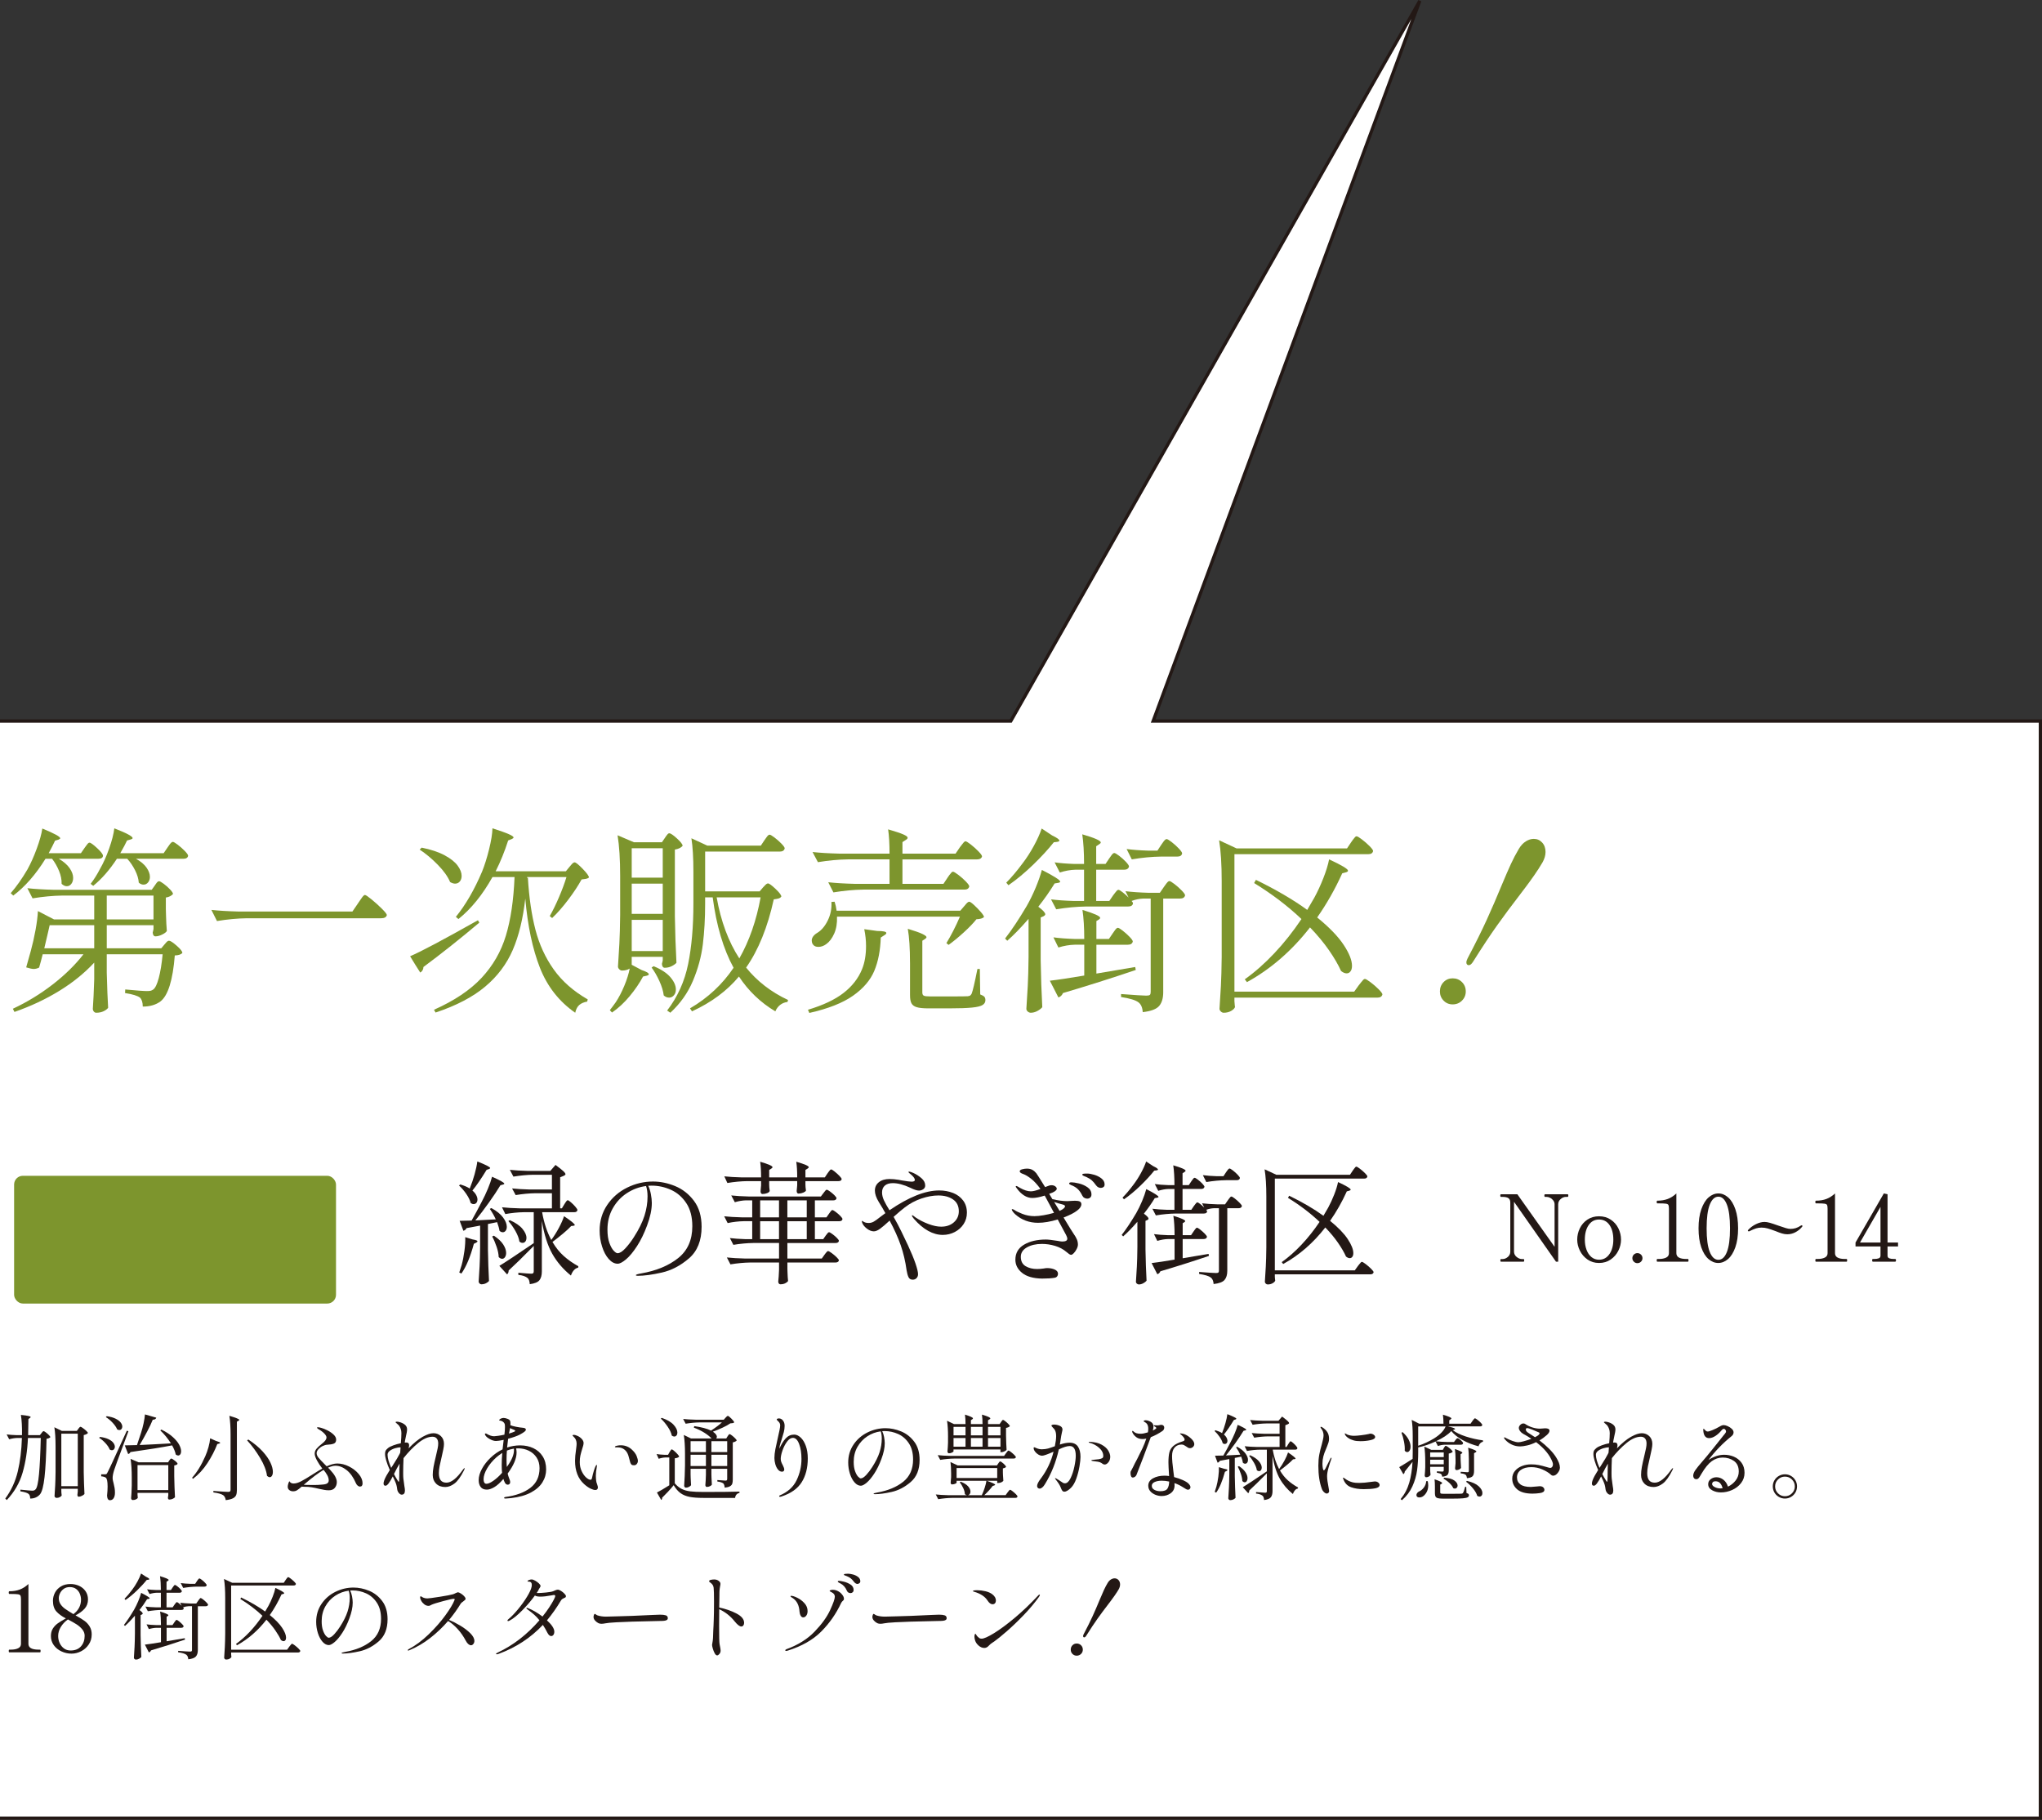 <?xml version="1.0" encoding="UTF-8"?>
<svg id="_レイヤー_2" data-name="レイヤー 2" xmlns="http://www.w3.org/2000/svg" viewBox="0 0 289.567 258.031">
  <rect x="0" y="0" width="289.567" height="258.031" fill="#333333" stroke="none"/>
  <defs>
    <style>
      .cls-1 {
        fill: #fff;
        stroke: #231815;
        stroke-width: .461px;
      }

      .cls-2 {
        fill: #231815;
      }

      .cls-2, .cls-3 {
        stroke-width: 0px;
      }

      .cls-3 {
        fill: #7d952d;
      }
    </style>
  </defs>
  <g id="planning">
    <g>
      <g>
        <polyline class="cls-1" points="0 257.8 289.337 257.8 289.337 102.238 163.524 102.238 201.337 .114 143.337 102.238 0 102.238"/>
        <g>
          <path class="cls-2" d="m5.875,203.217c.017-.026.048-.067.092-.125.044-.057.083-.099.119-.125.035-.026.07-.04.105-.04.053,0,.158.06.316.179.158.118.304.246.436.382.132.137.197.235.197.297-.114.114-.294.188-.54.224-.044,2.347-.139,4.159-.284,5.438s-.358,2.089-.639,2.432c-.352.404-.817.606-1.397.606,0-.316-.074-.536-.224-.659-.176-.149-.567-.272-1.173-.369l.013-.237c.94.097,1.489.146,1.647.146.132,0,.231-.014.297-.04s.134-.074.204-.145c.211-.211.374-.928.488-2.148.114-1.222.198-2.936.25-5.141h-1.819c-.079,1.818-.332,3.46-.758,4.923-.426,1.463-1.175,2.757-2.247,3.882l-.211-.211c.844-1.143,1.435-2.423,1.773-3.843.338-1.419.534-3.003.586-4.751h-.646c-.369.009-.756.07-1.16.185l-.356-.686c.404.053.896.088,1.476.105h.699v-.172c.009-.456,0-.934-.026-1.43s-.07-.92-.132-1.271c.519.053.878.103,1.081.151.202.048.304.099.304.151,0,.044-.035.088-.105.132l-.211.145-.014.765c0,.316-.009.826-.026,1.529h1.661l.224-.277Zm2.821,8.212c.009.07.013.158.013.264l.04.329c-.026.088-.11.172-.251.251s-.294.118-.461.118c-.079,0-.149-.026-.211-.079s-.092-.114-.092-.185c.035-.518.066-1.021.092-1.509s.044-1.127.053-1.918v-3.624c0-1.107-.058-2.008-.171-2.702l1.054.514h2.136l.211-.29c.018-.026.048-.068.092-.125.044-.058.084-.099.119-.125.035-.026.07-.04.105-.04.053,0,.165.062.336.185.171.123.332.255.481.396s.224.242.224.303c-.044.062-.121.119-.23.172-.11.053-.231.092-.363.118v5.26c.018,1.089.053,2.122.105,3.097-.07.088-.191.174-.362.258-.171.083-.323.125-.455.125-.062,0-.108-.026-.139-.079s-.046-.114-.046-.185l.053-.475v-.382h-2.333v.329Zm0-8.146v7.447h2.333v-7.447h-2.333Z"/>
          <path class="cls-2" d="m14.178,203.744c.492.062.896.17,1.212.323.316.154.545.327.686.521s.211.378.211.554c0,.141-.04.257-.119.35-.079.092-.18.138-.303.138-.105,0-.206-.03-.303-.092-.114-.29-.316-.593-.606-.909s-.589-.567-.896-.752l.119-.132Zm.751,5.299c.079,0,.136-.013.171-.039s.084-.102.146-.225c.132-.246.382-.769.751-1.568s1.032-2.249,1.99-4.35l.225.079-.594,1.595c-.87,2.329-1.344,3.625-1.423,3.889-.149.466-.224.848-.224,1.146,0,.141.02.288.06.441.039.154.063.248.072.283.062.255.11.481.145.679.035.198.053.425.053.68,0,.324-.062.584-.185.777s-.299.29-.527.29c-.246,0-.383-.216-.409-.646.053-.474.079-.904.079-1.291,0-.721-.088-1.143-.264-1.266-.158-.105-.373-.167-.646-.185v-.29h.58Zm.211-8.238c.509.071.929.189,1.259.356.329.167.568.35.718.547.149.197.224.389.224.573,0,.141-.04.257-.119.35-.079.092-.18.139-.303.139-.105,0-.207-.031-.303-.093-.123-.299-.34-.615-.652-.949s-.63-.598-.956-.791l.132-.132Zm6.583,3.994c.611-.035,1.167-.065,1.667-.092.176-.018.457-.035.844-.053-.431-.686-.932-1.297-1.503-1.832l.158-.119c.659.325,1.197.677,1.615,1.055s.718.74.903,1.087c.185.348.277.657.277.93,0,.185-.04.332-.119.441-.079.11-.18.165-.303.165-.105,0-.22-.049-.343-.146-.07-.378-.242-.809-.514-1.291-1.415.272-3.383.588-5.905.948-.062.149-.171.242-.33.277l-.475-1.226c.439,0,1.015-.014,1.727-.04l.58-1.74c.141-.43.262-.885.363-1.363.101-.479.165-.895.191-1.246l1.608.461c-.062.193-.229.29-.501.29-.193.483-.459,1.046-.798,1.688-.338.642-.691,1.274-1.061,1.898.667-.026,1.307-.058,1.917-.093Zm-2.221,7.131c.009.097.016.185.02.264s.011.136.02.171c-.026.079-.105.154-.237.225s-.295.105-.488.105c-.062,0-.114-.026-.158-.079s-.066-.114-.066-.185c.044-.457.075-1.063.092-1.819v-1.055c0-1.106-.057-2.007-.171-2.701l1.134.487h4.191l.171-.264c.026-.026.058-.065.093-.118s.065-.091.092-.112c.026-.022.058-.033.093-.033.087,0,.259.102.514.304s.382.352.382.447c-.07.114-.229.189-.474.225v1.529c.017,1.045.053,2.038.105,2.979-.071.079-.178.153-.323.224s-.31.105-.494.105c-.062,0-.108-.026-.139-.079s-.046-.114-.046-.185l.053-.369v-.315h-4.363v.25Zm0-4.191v3.546h4.363v-3.546h-4.363Z"/>
          <path class="cls-2" d="m30.628,204.312c.396.114.593.206.593.276,0,.044-.053.079-.158.105l-.25.066c-.352.914-.819,1.816-1.404,2.708-.584.893-1.268,1.633-2.049,2.221l-.119-.158c.694-.772,1.318-1.792,1.872-3.058.175-.396.327-.823.454-1.285.128-.461.205-.876.231-1.245l.831.369Zm2.069-.857c0-1.106-.058-2.008-.171-2.702.94.273,1.41.467,1.41.58,0,.035-.04.075-.119.119l-.224.132v9.714c0,.29-.038.525-.112.705-.075.18-.227.33-.455.448-.229.119-.566.204-1.015.257-.044-.316-.163-.549-.356-.698-.263-.176-.729-.308-1.397-.396v-.211c1.168.088,1.863.132,2.083.132.14,0,.235-.021.283-.065s.073-.128.073-.251v-7.764Zm2.518.659c.826.545,1.498,1.104,2.017,1.674.518.571.892,1.105,1.12,1.602.229.497.343.93.343,1.299,0,.237-.042.424-.125.56-.084.137-.191.205-.323.205-.114,0-.242-.062-.382-.185-.097-.765-.422-1.61-.976-2.538-.554-.927-1.169-1.759-1.846-2.497l.172-.119Z"/>
          <path class="cls-2" d="m49.496,207.936c.558.281,1.017.64,1.377,1.074.36.436.541.872.541,1.312,0,.308-.123.462-.369.462-.115,0-.225-.047-.33-.139s-.185-.2-.237-.323c-.352-.825-.789-1.447-1.312-1.865-.522-.417-1.057-.626-1.601-.626-.29,0-.642.093-1.054.277.105.088.211.193.316.316.624.659.936,1.234.936,1.727,0,.308-.092.578-.277.811s-.466.35-.843.35c-.229,0-.44-.018-.633-.053-.193-.035-.453-.088-.778-.158-.36-.088-.701-.158-1.021-.211s-.688-.079-1.101-.079c-.124,0-.233-.005-.33-.014-.281.246-.503.418-.666.515s-.345.145-.547.145c-.211,0-.391-.057-.54-.171s-.224-.272-.224-.475c0-.105.02-.23.059-.376.04-.145.095-.283.165-.415.062.105.145.188.25.25l.184.066c.035.009.097.013.185.013.299,0,.648-.103,1.048-.31.4-.206.921-.516,1.562-.929.676-.431,1.16-.726,1.45-.884-.299-.377-.554-.765-.765-1.159-.211-.396-.316-.717-.316-.963s.088-.475.264-.686.448-.461.817-.751c.395-.308.593-.593.593-.856,0-.149-.105-.334-.316-.554s-.488-.426-.831-.619c-.132-.088-.198-.154-.198-.198s.048-.065.145-.065c.105,0,.264.03.475.092.254.07.547.189.876.356s.615.364.856.593c.242.229.363.466.363.712,0,.29-.112.479-.336.566-.224.088-.533.141-.929.158-.203.009-.422.072-.659.191-.237.118-.438.27-.6.454-.163.185-.244.369-.244.554,0,.202.086.411.257.626.172.216.495.561.969,1.035l.198.197c.588-.264,1.089-.396,1.502-.396.553,0,1.109.141,1.667.422Zm-3.618.488c-.712.413-1.621,1.094-2.729,2.043l-.079.065c.29.018.721.026,1.292.026.254,0,.48-.002.679-.006.197-.005.406-.021.626-.047.026,0,.132-.011.316-.032.185-.022.336-.079.455-.172.119-.092.178-.222.178-.389,0-.246-.073-.499-.218-.758s-.31-.494-.494-.705l-.026-.026Z"/>
          <path class="cls-2" d="m65.899,208.199c0,.044-.04.149-.119.316-.457.905-.905,1.521-1.344,1.846s-.87.487-1.292.487c-.554,0-.988-.16-1.305-.48-.316-.321-.475-.728-.475-1.22,0-.36.037-.742.112-1.146s.187-.914.336-1.529c.114-.475.197-.844.25-1.107.053-.263.079-.491.079-.685,0-.308-.07-.545-.211-.712s-.338-.251-.593-.251c-.633,0-1.312.297-2.037.89-.725.594-1.417,1.308-2.076,2.143-.035.747-.053,1.449-.053,2.108,0,.352.009.606.026.765.026.272.074.633.145,1.081.053.272.079.483.079.633,0,.395-.153.593-.461.593-.132,0-.264-.077-.396-.23-.132-.154-.211-.327-.237-.521-.026-.237-.066-.45-.119-.64-.053-.188-.141-.415-.264-.679l-.25-.514c-.211.421-.413.76-.606,1.015-.158.202-.299.303-.422.303-.184,0-.276-.105-.276-.316,0-.245.132-.61.396-1.094.219-.378.382-.65.487-.817-.448-1.019-.672-1.783-.672-2.293,0-.202.03-.356.092-.462s.172-.224.33-.355.41-.262.758-.389c.347-.128.7-.227,1.061-.297.053-.598.079-1.076.079-1.437,0-.413-.123-.782-.369-1.107-.053-.062-.143-.143-.27-.244-.128-.101-.191-.164-.191-.19s.02-.046.06-.06c.039-.013.081-.02.125-.02.105,0,.206.013.303.039.316.07.586.193.811.369s.336.404.336.686c0,.114-.016.257-.046.429-.031.171-.068.345-.112.521-.018.088-.036.176-.053.264-.018.088-.035.171-.053.25-.018.07-.031.141-.04.211s-.018.137-.026.198c.062-.009.136-.014.225-.014.263,0,.395.128.395.383,0,.141-.026.289-.079.447.72-.746,1.384-1.291,1.991-1.634.606-.343,1.12-.515,1.542-.515.413,0,.764.139,1.054.416.29.276.435.647.435,1.113,0,.193-.033.455-.099.784-.066.33-.139.661-.218.995-.132.545-.233.998-.303,1.357-.07.36-.105.694-.105,1.002,0,.448.088.784.264,1.009.176.224.448.336.817.336.677,0,1.45-.61,2.32-1.832.123-.158.202-.237.237-.237.018,0,.026.013.026.039Zm-10.426-.065l.21-.33c.509-.79.839-1.344.989-1.66l.079-.172.053-.751h-.053c-.176,0-.407.039-.692.118-.285.079-.54.198-.764.356s-.336.352-.336.58c0,.448.172,1.067.515,1.858Zm1.127,1.779c.013-.132.02-.343.02-.633,0-.598.013-1.178.04-1.74-.229.369-.493.857-.791,1.464.123.246.255.483.396.711.035.053.083.132.145.237s.101.158.119.158c.035,0,.059-.065.073-.197Z"/>
          <path class="cls-2" d="m75.633,205.339c.558.264,1,.653,1.325,1.167.325.514.487,1.132.487,1.852,0,.659-.178,1.272-.534,1.839s-.903,1.046-1.641,1.437c-.738.392-1.665.652-2.781.784-.211.026-.483.049-.817.066-.124,0-.185-.031-.185-.093,0-.07.061-.114.185-.132,1.476-.193,2.651-.621,3.526-1.285.874-.663,1.312-1.597,1.312-2.801,0-.58-.139-1.08-.415-1.502-.277-.422-.646-.745-1.107-.969-.461-.225-.969-.337-1.522-.337-.114,0-.207.005-.277.014.044.202.066.396.066.58,0,.844-.422,1.837-1.265,2.979.061.264.123.466.184.606.114.264.172.466.172.606,0,.123-.035.215-.105.276s-.149.093-.237.093c-.079,0-.154-.024-.224-.072-.071-.049-.127-.112-.171-.191-.097-.185-.171-.369-.224-.554-.466.545-.896.934-1.292,1.166-.396.233-.747.35-1.055.35-.396,0-.688-.125-.876-.376-.189-.25-.284-.573-.284-.969,0-.5.154-1.034.462-1.601.307-.567.72-1.097,1.239-1.589.518-.492,1.081-.883,1.687-1.173.062-.562.114-1.011.158-1.345-.527.105-.888.158-1.081.158-.255,0-.538-.083-.85-.25-.312-.167-.525-.339-.64-.515-.062-.097-.092-.162-.092-.197,0-.07.035-.105.105-.105.044,0,.088.013.132.039.396.237.751.356,1.068.356.088,0,.274-.02.56-.06.286-.039.586-.094.903-.165.053-.422.079-.786.079-1.094,0-.237-.018-.391-.053-.461-.062-.123-.145-.22-.25-.29s-.207-.114-.303-.132c-.044-.009-.09-.016-.138-.02-.048-.005-.073-.016-.073-.033,0-.088.07-.167.211-.237s.272-.105.396-.105c.149,0,.327.037.534.112.206.074.336.164.389.27.044.079.065.22.065.422,0,.097-.004.172-.013.225.185.079.455.153.811.224.355.07.692.119,1.008.146.254.026.382.114.382.264,0,.088-.066.185-.198.289-.131.105-.352.242-.659.409-.343.185-.896.382-1.661.593-.07.545-.119.958-.145,1.239.606-.202,1.221-.303,1.845-.303.694,0,1.32.132,1.878.395Zm-5.661,4.613c.413-.29.822-.663,1.226-1.12-.035-.29-.053-.646-.053-1.067,0-.606.026-1.19.079-1.753-.342.229-.62.435-.831.619-.536.475-.973.997-1.312,1.568-.338.571-.507,1.09-.507,1.556,0,.193.033.348.099.461.066.114.169.172.31.172.246,0,.575-.146.988-.436Zm2.9-4.547c-.343.053-.673.145-.989.276-.036.396-.053.835-.053,1.318,0,.352.013.686.04,1.002l.158-.225c.571-.825.856-1.542.856-2.148,0-.105-.004-.18-.013-.224Zm-.699-2.136c.325-.096.576-.185.752-.264.026-.008.055-.026.085-.053s.046-.052.046-.078c0-.062-.084-.119-.251-.172-.132-.044-.29-.114-.475-.211l-.053.29-.105.487Z"/>
          <path class="cls-2" d="m83.746,211.073c-.281-.132-.589-.348-.923-.646-.853-.772-1.278-1.871-1.278-3.295,0-.439.048-.979.145-1.621.053-.387.079-.65.079-.791,0-.211-.037-.402-.112-.573s-.205-.341-.389-.508c-.053-.044-.079-.079-.079-.105s.018-.046.053-.059c.035-.014.07-.021.105-.021.176,0,.376.056.6.165.224.11.415.255.573.435.158.181.237.363.237.548,0,.114-.02.243-.059.389-.04.145-.086.296-.139.454-.114.369-.2.686-.257.949-.058.264-.086.571-.086.923,0,.475.09.903.271,1.285.18.382.391.681.632.896.242.215.45.322.626.322.105,0,.175-.092.211-.276.079-.378.165-.712.257-1.002.092-.29.165-.487.217-.593.026-.062.057-.116.092-.165.035-.048.066-.072.092-.072s.04.026.04.079c0,.044-.009.118-.026.224-.088.448-.132.857-.132,1.227,0,.132.004.257.013.375.009.119.018.213.026.283.009.167.057.356.145.567.07.211.105.355.105.435,0,.114-.031.204-.092.271-.062.065-.149.099-.264.099-.176,0-.404-.065-.685-.197Zm5.793-3.414c-.066-.07-.121-.167-.165-.29-.009-.018-.086-.301-.23-.851-.146-.549-.429-.929-.851-1.14-.202-.105-.475-.158-.817-.158h-.158c-.079,0-.119-.026-.119-.079,0-.035.044-.07.132-.105.035-.018.121-.039.257-.065s.288-.04.455-.04c.615,0,1.146.216,1.595.646.316.299.531.596.646.89.114.295.172.521.172.68s-.051.301-.152.428c-.101.128-.235.191-.402.191-.176,0-.297-.035-.362-.105Z"/>
          <path class="cls-2" d="m94.949,205.893c.026-.035.062-.09.105-.164.044-.075.081-.13.112-.165.03-.035.063-.053.099-.053.053,0,.165.072.336.218.172.145.332.301.481.468s.224.281.224.343c-.105.123-.312.202-.619.237v3.545c.299.352.622.615.969.791s.756.292,1.226.35c.47.057,1.105.086,1.905.086,2.355,0,4.046-.018,5.075-.053v.185c-.176.034-.318.113-.429.236-.109.123-.173.281-.191.475h-4.455c-.817,0-1.479-.048-1.984-.145-.505-.097-.936-.272-1.292-.527s-.683-.633-.982-1.134c-.22.281-.49.594-.811.937-.321.342-.6.628-.837.856.009.018.013.048.013.092,0,.079-.044.149-.132.211l-.606-1.054c.404-.202.989-.545,1.753-1.028v-3.941h-.554c-.299.009-.615.07-.949.185l-.303-.672c.308.053.676.088,1.107.105h.527l.211-.383Zm-1.107-4.851c.764.264,1.325.592,1.68.982.356.391.534.763.534,1.113,0,.167-.042.302-.125.402-.084.102-.187.151-.31.151-.114,0-.233-.044-.356-.132-.079-.386-.272-.806-.58-1.259-.308-.452-.633-.837-.975-1.153l.132-.105Zm9.332,2.623c.018-.026.046-.07.086-.132.04-.061.074-.107.105-.138.031-.031.063-.047.099-.047.053,0,.163.064.33.191.167.128.32.264.461.409.141.145.211.248.211.31-.044.053-.114.104-.211.151s-.211.086-.343.112v5.259c0,.246-.024.443-.072.593-.049.149-.156.272-.323.369s-.417.163-.751.198c-.026-.281-.088-.479-.185-.594-.185-.141-.47-.232-.856-.276v-.211c.624.053,1.006.079,1.146.079.097,0,.162-.018.197-.053s.053-.101.053-.198v-1.423h-2.24v.777l.013.461c.009.352.026.69.053,1.016-.044.07-.132.141-.264.211-.131.07-.285.105-.461.105-.053,0-.099-.026-.139-.079-.039-.053-.059-.114-.059-.185.035-.378.061-.861.079-1.45v-.856h-2.175v.791l.013.487c.009.36.026.703.053,1.028-.035.088-.127.171-.277.25s-.303.119-.461.119c-.062,0-.116-.028-.165-.086-.048-.057-.073-.116-.073-.178.062-.87.101-1.841.119-2.913v-1.595c0-1.107-.058-2.008-.172-2.702l1.028.501h2.913l-.026-.026c-.246-.264-.582-.529-1.009-.798-.426-.268-.92-.507-1.482-.718l.065-.211c1.037.149,1.828.36,2.373.633.686-.448,1.199-.835,1.542-1.16h-3.163c-.624.009-1.283.07-1.978.185l-.355-.673c.483.053,1.067.088,1.753.105h4.007l.237-.264c.026-.026.077-.079.151-.158s.139-.118.191-.118c.079,0,.248.13.507.389.259.26.389.438.389.534-.053.053-.119.086-.198.099-.079.014-.193.024-.343.033-.272.193-.635.396-1.087.606-.453.211-.916.404-1.391.579.377.246.566.488.566.726,0,.079-.031.158-.092.237h1.423l.185-.304Zm-3.071,2.228v-1.542h-2.175v1.542h2.175Zm-2.175.383v1.595h2.175v-1.595h-2.175Zm5.193-.383v-1.542h-2.24v1.542h2.24Zm-2.24.383v1.595h2.24v-1.595h-2.24Z"/>
          <path class="cls-2" d="m113.547,203.837c.298.281.541.677.725,1.187.185.509.276,1.098.276,1.766,0,1.336-.288,2.461-.863,3.374-.575.914-1.522,1.586-2.84,2.017-.097.035-.176.053-.237.053-.079,0-.119-.03-.119-.092,0-.035.022-.066.066-.093,1.142-.482,1.944-1.203,2.406-2.161.461-.958.692-1.964.692-3.019,0-.826-.11-1.531-.33-2.115s-.514-.877-.883-.877c-.29,0-.567.178-.831.534-.264.355-.479.773-.646,1.252-.167.479-.25.877-.25,1.193,0,.149.024.292.073.428.048.137.121.293.217.468.053.105.101.216.145.33s.066.211.066.29c0,.088-.029.16-.085.217-.058.058-.134.086-.231.086-.22,0-.413-.103-.58-.31-.167-.206-.292-.461-.376-.765-.083-.303-.125-.591-.125-.863,0-.369.046-.791.138-1.266.092-.474.217-1.05.375-1.727.079-.334.149-.654.211-.962s.092-.527.092-.659c0-.202-.066-.373-.198-.514-.044-.053-.104-.112-.178-.178-.075-.066-.112-.121-.112-.165s.031-.079.093-.105c.061-.026.136-.04.224-.04.22,0,.409.1.567.297.158.198.237.45.237.758,0,.29-.038.582-.112.877-.075.294-.187.674-.336,1.14l-.132.396c-.088.264-.145.54-.171.83.272-.614.573-1.103.903-1.463.329-.36.731-.54,1.206-.54.316,0,.624.141.922.422Z"/>
          <path class="cls-2" d="m127.782,202.96c.738.304,1.36.791,1.865,1.463.505.673.758,1.531.758,2.577,0,1.371-.42,2.417-1.259,3.137-.839.721-1.735,1.188-2.688,1.404-.954.215-1.751.322-2.393.322-.123,0-.185-.021-.185-.065,0-.053.176-.109.527-.171,1.502-.264,2.724-.77,3.664-1.517.94-.746,1.41-1.801,1.41-3.163,0-.932-.2-1.698-.6-2.3-.399-.602-.907-1.041-1.522-1.318-.615-.276-1.256-.415-1.924-.415-.15,0-.26.005-.33.013.114.229.202.506.264.831s.093.619.093.883c0,.65-.158,1.397-.475,2.241-.29.782-.622,1.461-.995,2.036-.374.575-.734,1.011-1.081,1.305-.347.295-.626.441-.837.441-.316,0-.613-.155-.89-.468-.277-.312-.497-.723-.659-1.232s-.244-1.041-.244-1.595c0-.949.25-1.795.751-2.537.5-.742,1.16-1.316,1.977-1.721.817-.403,1.674-.605,2.57-.605.729,0,1.463.151,2.201.454Zm-2.887-.007c-.685.089-1.32.323-1.904.706-.584.382-1.052.885-1.404,1.509s-.527,1.327-.527,2.109c0,.526.063.966.191,1.317s.27.611.428.778.286.25.382.25c.219,0,.481-.165.784-.494.303-.33.582-.696.837-1.101.492-.765.841-1.47,1.048-2.115.206-.646.31-1.29.31-1.932,0-.387-.049-.729-.146-1.028Z"/>
          <path class="cls-2" d="m143.579,211.442c.172.132.332.271.481.421s.224.255.224.316c-.009.141-.114.211-.315.211h-8.95c-.624.009-1.283.07-1.977.185l-.343-.672c.483.053,1.068.088,1.753.105h2.662c-.079-.009-.176-.058-.29-.146-.009-.263-.086-.551-.23-.863-.146-.312-.31-.586-.494-.823l.132-.079c.483.185.835.404,1.055.659.219.255.329.501.329.738,0,.141-.033.257-.099.349-.066.093-.151.147-.257.165h1.964c.148-.316.285-.663.408-1.041s.206-.712.25-1.002h-4.23v.276c0,.035-.066.084-.198.146s-.289.092-.474.092c-.053,0-.095-.026-.126-.079-.03-.053-.046-.114-.046-.185.018-.097.04-.351.066-.764v-.527c0-.659-.031-1.2-.093-1.621l1.028.487h5.562l.185-.277c.026-.034.057-.079.092-.132s.066-.092.093-.118.057-.039.092-.039c.088,0,.248.104.481.315.232.211.349.365.349.462-.079.097-.229.167-.448.211v.606l.014.369c.009.29.026.549.053.777-.044.07-.134.141-.271.211-.136.07-.292.105-.468.105h-.132v-.316h-1.489c.8.272,1.199.461,1.199.566,0,.026-.039.058-.118.093l-.237.079c-.299.404-.694.839-1.187,1.305h3.019l.276-.382c.026-.035.068-.091.125-.165.058-.075.104-.13.139-.165s.07-.053.105-.053c.053,0,.165.066.336.198Zm-8.271-4.627c-.624.009-1.283.07-1.977.185l-.356-.672c.483.053,1.067.088,1.753.105h7.658l.264-.369c.026-.035.067-.09.125-.165.057-.074.104-.13.139-.165.035-.034.07-.053.105-.053.053,0,.164.066.336.198.171.132.331.272.481.422.148.149.224.255.224.316-.035.132-.149.197-.343.197h-8.409Zm-.87-3.031c0-.976-.048-1.753-.145-2.333l.988.475h1.635c0-.519-.026-.967-.079-1.345.755.237,1.133.413,1.133.527,0,.044-.03.088-.092.132l-.198.132v.554h1.648c0-.519-.026-.967-.079-1.345.438.132.746.239.922.323.176.083.264.156.264.217,0,.045-.039.088-.118.132l-.211.132v.541h1.647l.197-.29c.018-.026.047-.068.086-.125.04-.058.075-.102.105-.132.031-.031.063-.047.099-.047.053,0,.158.062.316.185s.306.255.441.396c.137.141.205.242.205.304-.088.114-.269.197-.541.25v1.055c.018.861.044,1.542.079,2.043-.044.079-.146.156-.31.23-.162.075-.306.112-.429.112h-.132v-.383h-6.655v.264c0,.044-.071.102-.211.172-.141.07-.286.105-.436.105-.062,0-.111-.026-.151-.079-.039-.053-.06-.114-.06-.185.035-.325.062-.742.079-1.252v-.765Zm2.479-1.463h-1.7v1.199h1.7v-1.199Zm0,1.581h-1.7v1.226h1.7v-1.226Zm4.494,4.258h-5.76v1.41h5.76v-1.41Zm-2.082-5.839h-1.648v1.199h1.648v-1.199Zm0,1.581h-1.648v1.226h1.648v-1.226Zm2.543-1.581h-1.766v1.199h1.766v-1.199Zm0,1.581h-1.766v1.226h1.766v-1.226Z"/>
          <path class="cls-2" d="m152.846,205.096c.25.355.375.85.375,1.482,0,.316-.048.765-.145,1.345s-.246,1.155-.448,1.727-.452,1.006-.751,1.305c-.158.158-.321.29-.488.396s-.316.158-.448.158-.23-.044-.296-.132c-.066-.088-.121-.188-.165-.303s-.075-.189-.092-.225c-.098-.255-.309-.589-.633-1.002-.097-.113-.146-.192-.146-.237,0-.017.014-.026.04-.026.044,0,.215.098.514.29l.237.158c.141.105.255.181.343.225s.176.065.264.065c.299,0,.564-.237.797-.712.233-.474.416-1.025.548-1.653.132-.629.197-1.141.197-1.536,0-.923-.285-1.384-.856-1.384-.369,0-.884.158-1.542.475-.413,1.828-1.072,3.476-1.978,4.942-.114.193-.237.346-.369.455-.132.11-.259.165-.382.165-.097,0-.181-.035-.251-.105s-.105-.158-.105-.264c0-.246.172-.594.515-1.042.878-1.168,1.484-2.442,1.818-3.822-.861.378-1.396.567-1.607.567-.185,0-.372-.058-.561-.172-.189-.114-.345-.257-.468-.428-.123-.172-.185-.332-.185-.481,0-.079.021-.119.065-.119.035,0,.091.019.165.053.074.036.134.062.178.079.246.105.501.158.765.158.343-.008.633-.046.87-.111.237-.066.558-.174.962-.323.123-.571.185-1.05.185-1.437,0-.448-.092-.782-.276-1.002-.062-.07-.144-.158-.244-.264s-.151-.176-.151-.211c0-.053.037-.092.112-.118.074-.026.169-.04.283-.04.167,0,.343.026.527.079s.329.119.435.198c.141.114.211.255.211.422,0,.07-.026.211-.079.421-.044.177-.079.348-.105.515-.062.457-.123.856-.185,1.199.527-.176.988-.264,1.384-.264.527,0,.916.178,1.167.534Zm3.36-.257c.436.237.749.514.943.83.192.316.289.61.289.883,0,.308-.085.569-.257.784-.171.216-.349.323-.533.323-.105,0-.202-.033-.29-.099-.088-.066-.141-.104-.158-.112-.123-.088-.29-.149-.501-.185s-.462-.07-.751-.105c-.124-.018-.185-.044-.185-.079,0-.044.053-.07.158-.079.57-.062.869-.092.896-.092.237-.044.402-.097.494-.158.093-.062.139-.163.139-.304,0-.422-.197-.809-.593-1.16-.396-.351-.849-.588-1.357-.711-.079-.018-.119-.044-.119-.079s.053-.053.158-.053c.677.026,1.232.158,1.667.396Z"/>
          <path class="cls-2" d="m163.186,203.784c-.325.888-.684,1.848-1.074,2.88s-.71,1.856-.955,2.472c-.045.105-.117.193-.218.264-.102.07-.2.104-.297.104-.114,0-.197-.061-.25-.184s-.079-.277-.079-.462c0-.097.007-.162.02-.197.014-.035.042-.088.086-.158.097-.176.18-.334.25-.475.158-.343.352-.721.58-1.134.308-.598.564-1.118.771-1.562.206-.444.384-.895.533-1.352-.202.044-.369.066-.501.066-.369,0-.668-.084-.896-.251-.229-.167-.4-.355-.515-.566-.062-.097-.092-.185-.092-.264,0-.053.021-.079.065-.079.035,0,.097.044.185.132.193.185.51.276.949.276.264,0,.606-.065,1.028-.197.035-.149.053-.32.053-.514,0-.281-.058-.506-.172-.673-.07-.105-.169-.19-.296-.257-.128-.065-.191-.112-.191-.139,0-.035.028-.065.086-.092.057-.026.125-.04.204-.04.123,0,.246.022.369.066.264.088.452.197.566.329s.172.299.172.501c0,.176-.031.36-.093.554l.237-.118c.07-.044.132-.086.185-.126.053-.039.079-.076.079-.111s-.04-.084-.119-.146c-.035-.026-.085-.057-.151-.092-.065-.035-.099-.066-.099-.093,0-.035.04-.053.119-.053l.474.014c.062,0,.139-.014.231-.04.092-.026.178-.039.257-.039.123,0,.222.037.296.111.075.075.112.17.112.284,0,.088-.021.176-.065.264s-.105.158-.185.211c-.536.368-1.09.663-1.661.883Zm3.395,1.449c-.251.272-.376.682-.376,1.227,0,.501.062,1.217.185,2.148.053.369.088.646.105.83.431.114.832.253,1.206.415.373.163.647.327.823.494.193.193.29.369.29.527,0,.097-.032.181-.099.251-.065.07-.147.105-.244.105-.079,0-.169-.026-.27-.079-.102-.053-.24-.137-.415-.251-.404-.264-.817-.466-1.239-.606.009.07.013.181.013.33,0,.466-.182.832-.547,1.101-.364.268-.793.401-1.285.401-.299,0-.595-.059-.89-.178-.294-.118-.536-.287-.725-.507-.189-.22-.283-.479-.283-.778,0-.448.224-.797.672-1.048.448-.25.997-.375,1.647-.375.211,0,.422.018.633.053-.062-.967-.092-1.613-.092-1.938,0-.605.046-1.085.138-1.437.093-.351.283-.652.573-.902.29-.251.734-.468,1.332-.652.166-.044.25-.128.25-.251,0-.105-.063-.232-.191-.382-.127-.149-.257-.272-.389-.369-.053-.044-.079-.074-.079-.093,0-.018.031-.026.093-.026.07,0,.171.016.303.047.132.03.246.067.343.111.299.132.589.332.87.601.281.268.422.521.422.758,0,.158-.062.294-.185.408s-.264.171-.422.171c-.097,0-.185-.02-.264-.059-.079-.04-.176-.104-.29-.191-.123-.088-.23-.153-.323-.197-.092-.044-.199-.066-.322-.066-.396,0-.719.137-.969.408Zm-1.035,5.846c.158-.241.241-.577.251-1.008-.369-.079-.721-.119-1.055-.119-.396,0-.729.062-1.002.185s-.408.304-.408.541c0,.246.12.435.362.566.241.132.524.198.85.198.51,0,.844-.121,1.002-.363Z"/>
          <path class="cls-2" d="m173.321,203.125c.167-.404.318-.851.455-1.338.136-.487.227-.911.271-1.271.852.334,1.278.553,1.278.658,0,.026-.04.058-.119.093l-.237.079c-.535.879-1.006,1.564-1.41,2.056.167.141.292.29.376.448.083.158.125.304.125.436,0,.141-.035.252-.105.336-.07.083-.162.125-.276.125-.097,0-.193-.035-.29-.105-.07-.281-.218-.584-.441-.909-.225-.325-.464-.602-.719-.83l.132-.105c.404.123.716.259.936.408l.026-.079Zm.251,5.127c.325.053.487.114.487.185,0,.053-.048.102-.145.146l-.211.105c-.352,1.3-.765,2.284-1.239,2.952l-.211-.105c.07-.202.149-.448.237-.738.114-.413.206-.883.276-1.41s.097-.979.079-1.357l.726.224Zm2.307-1.99c-.149-.334-.348-.681-.594-1.041l.158-.079c.527.29.914.602,1.16.936s.369.642.369.923c0,.158-.037.288-.112.389-.074.102-.169.151-.283.151-.123,0-.232-.048-.329-.145-.026-.202-.105-.487-.237-.856l-.91.185v2.557c.018,1.09.053,2.122.105,3.098-.062.079-.16.153-.296.224-.137.07-.293.105-.468.105-.062,0-.121-.028-.179-.085-.057-.058-.085-.117-.085-.179.034-.519.065-1.021.092-1.509s.044-1.127.053-1.918v-2.135l-1.345.25c-.07.141-.176.229-.316.264l-.368-.988,1.186-.026c.343-.606.682-1.234,1.016-1.885.211-.396.41-.819.6-1.272.188-.452.327-.85.415-1.192.809.36,1.213.589,1.213.686,0,.026-.014.046-.04.059-.026.014-.058.024-.092.033l-.251.066c-.308.509-.689,1.085-1.146,1.727s-.905,1.229-1.345,1.766l2.03-.105Zm-.185,1.621c.422.281.729.571.923.87.192.299.29.58.29.844,0,.167-.038.306-.112.415-.075.11-.17.165-.283.165-.114,0-.229-.058-.343-.172-.009-.298-.077-.637-.205-1.015-.127-.378-.274-.721-.441-1.028l.172-.079Zm6.985-3.11c.026-.044.063-.104.112-.178.048-.074.09-.132.125-.172.035-.039.07-.059.105-.059.053,0,.158.067.316.204.158.136.306.283.441.441.137.158.204.269.204.329-.026.141-.132.211-.316.211h-3.189c.185,1.055.488,1.974.909,2.755.272-.369.525-.771.759-1.206.232-.435.401-.819.507-1.153.712.475,1.067.77,1.067.884,0,.026-.039.048-.118.065l-.237.026c-.193.211-.464.461-.811.751-.348.29-.696.567-1.048.831.316.545.688,1.008,1.113,1.391.427.382.912.723,1.457,1.021l-.026.145c-.158.026-.299.11-.422.251s-.22.316-.29.526c-.773-.623-1.391-1.344-1.852-2.161-.462-.817-.807-1.902-1.035-3.256v5.009c0,.378-.079.668-.237.87s-.479.334-.962.396c-.018-.299-.088-.501-.211-.606-.193-.167-.501-.272-.923-.316v-.211c.712.062,1.138.093,1.278.093.097,0,.163-.018.198-.053s.053-.097.053-.185v-2.518l-.356.355c-.729.747-1.44,1.441-2.135,2.083,0,.176-.053.303-.158.382l-.765-.844c.545-.325,1.683-1.076,3.414-2.254v-3.071h-1.002c-.571.009-1.178.071-1.818.185l-.33-.672c.483.053,1.067.088,1.753.105h3.203v-1.503h-1.621c-.624.009-1.283.07-1.978.185l-.355-.659c.483.053,1.067.088,1.753.105h2.201v-1.463h-1.846c-.624.009-1.282.07-1.977.185l-.356-.672c.483.053,1.068.088,1.754.105h2.267l.514-.594c.369.272.627.478.771.613.145.137.218.239.218.31,0,.035-.021.066-.06.093-.04.026-.086.053-.139.079l-.329.132v3.084h.171l.237-.396Zm-5.404,1.568c.571.255.989.543,1.253.863.264.321.396.618.396.89,0,.149-.036.271-.105.362-.071.093-.163.139-.277.139s-.22-.044-.316-.132c-.044-.308-.174-.652-.389-1.034-.216-.383-.45-.714-.705-.995l.145-.093Z"/>
          <path class="cls-2" d="m187.748,211.567c-.146-.137-.249-.297-.31-.481-.325-.87-.488-1.955-.488-3.256,0-.588.044-1.115.132-1.581s.207-.949.356-1.45c.061-.237.118-.47.171-.698s.079-.427.079-.594c0-.166-.031-.338-.092-.514-.062-.176-.141-.316-.237-.422-.07-.097-.105-.162-.105-.197,0-.044.018-.066.053-.066.053,0,.123.026.211.079.29.185.521.404.691.659.172.255.257.58.257.976,0,.167-.026.338-.079.514s-.114.348-.185.515-.114.276-.132.329c-.202.457-.338.83-.408,1.12-.088.343-.132.69-.132,1.041,0,.229.018.442.053.64.035.198.088.297.158.297.044,0,.119-.088.224-.264l.237-.488.448-.896c.062-.097.105-.146.132-.146s.04.018.04.053l-.04.158c-.114.308-.241.705-.382,1.193-.141.487-.211.894-.211,1.219,0,.378.074.94.224,1.688.044.237.066.378.066.422,0,.114-.035.202-.105.264-.07.061-.146.092-.225.092-.123,0-.257-.068-.401-.204Zm3.855-.686c-.51-.18-.87-.538-1.081-1.074-.053-.132-.079-.211-.079-.237,0-.035.018-.053.053-.053.026,0,.06.016.099.046.04.031.072.056.099.072.343.264.726.448,1.147.554.201.053.505.079.909.079.448,0,1.032-.053,1.753-.158l.448-.053c.202,0,.367.053.494.158s.191.22.191.343c0,.237-.209.396-.626.475-.418.079-.961.119-1.628.119-.677,0-1.271-.091-1.779-.271Zm.369-6.637c-.29-.079-.548-.193-.771-.343s-.376-.303-.455-.461c-.035-.07-.053-.123-.053-.158,0-.026.014-.04.04-.04s.072.022.139.066c.065.044.129.079.19.105.281.114.598.171.949.171.246,0,.582-.026,1.009-.079.426-.053.779-.109,1.061-.171.105-.035.188-.053.251-.053.166,0,.32.051.461.151.141.102.211.209.211.323,0,.202-.225.352-.672.448-.448.097-.919.145-1.411.145-.387,0-.703-.035-.948-.105Z"/>
          <path class="cls-2" d="m206.01,202.782c.439.343,1.057.644,1.852.903.795.259,1.606.441,2.432.547v.197c-.158.035-.294.114-.408.237s-.185.26-.211.409c-.809-.202-1.56-.495-2.254-.877s-1.234-.811-1.621-1.285c-.475.519-1.204,1.002-2.188,1.45.475.053,1.042.088,1.701.105h.869l.198-.264c.026-.035.07-.09.132-.165.062-.074.118-.112.171-.112.088,0,.242.095.462.283.219.189.329.332.329.429-.026.141-.132.211-.316.211h-2.28c-.316.009-.642.07-.976.185l-.329-.646c-.826.387-1.647.668-2.465.843v.646c0,.949-.053,1.812-.158,2.59s-.327,1.54-.666,2.287c-.338.747-.832,1.401-1.482,1.964l-.185-.158c.571-.694.979-1.475,1.226-2.34s.4-1.848.462-2.945l-1.107,1.384c0,.158-.066.281-.198.369l-.579-1.002c.448-.255,1.08-.646,1.897-1.173.009-.211.014-.532.014-.963v-2.254c0-.966-.049-1.735-.146-2.307l1.067.541h3.44c0-.483-.026-.91-.079-1.278.8.236,1.199.413,1.199.526,0,.045-.035.088-.105.132l-.197.146v.475h3.019l.264-.383c.026-.035.067-.09.125-.164.057-.075.104-.13.139-.165s.07-.053.105-.053c.053,0,.164.065.336.197.171.132.329.272.475.422.145.149.217.255.217.316-.009.141-.114.211-.315.211h-4.548c.677.149,1.015.272,1.015.369,0,.026-.035.053-.105.079l-.224.079Zm-6.913,1.635c-.093-.475-.214-.901-.362-1.279l.171-.065c.387.352.67.705.851,1.061.18.356.27.684.27.982,0,.229-.046.415-.138.561-.093.145-.205.217-.337.217s-.25-.065-.355-.197c.026-.378-.007-.804-.099-1.278Zm3.367,5.602c.044.237.066.431.066.58,0,.387-.079.718-.237.995-.158.276-.348.48-.567.612-.132.079-.281.119-.448.119-.202,0-.334-.066-.395-.198-.019-.07-.026-.114-.026-.132,0-.097.03-.188.092-.276s.146-.162.25-.224c.264-.105.499-.295.706-.567.206-.272.318-.575.336-.909h.224Zm2.531-7.764h-3.889v2.742c.782-.255,1.533-.603,2.254-1.042.853-.535,1.397-1.103,1.635-1.7Zm-2.188,5.733v.396c.009.088.014.193.014.316l.039.409c-.035.088-.11.169-.224.243-.114.075-.251.112-.409.112-.053,0-.099-.026-.138-.079-.04-.053-.06-.114-.06-.185.035-.299.062-.686.079-1.16v-.725c0-.905-.044-1.639-.132-2.201l.976.461h1.647l.158-.276c.018-.026.044-.068.079-.125.035-.058.065-.099.092-.125s.058-.04.093-.04c.053,0,.16.058.322.171.163.115.312.24.448.376.137.137.204.235.204.297-.044.053-.116.104-.217.151-.102.049-.214.081-.336.099v2.386c0,.29-.06.503-.179.64-.118.136-.366.222-.744.257-.035-.193-.093-.32-.172-.382-.097-.07-.294-.132-.593-.185v-.198c.396.026.654.04.777.04.079,0,.132-.018.158-.053s.04-.088.04-.158v-.462h-1.925Zm1.925-2.043h-1.925v.659h1.925v-.659Zm0,1.028h-1.925v.646h1.925v-.646Zm3.229,4.731c.132.035.223.077.271.126.048.048.072.111.072.19,0,.123-.059.218-.178.284-.118.065-.341.113-.665.145-.325.03-.817.046-1.477.046h-1.384c-.316,0-.554-.021-.712-.065s-.266-.119-.323-.225c-.057-.105-.086-.259-.086-.461v-.962c0-.413-.018-.756-.053-1.028.721.237,1.081.417,1.081.54,0,.026-.03.062-.092.105l-.185.105v1.107c0,.079.028.132.086.158.057.026.195.039.415.039h1.278c.694,0,1.094-.004,1.199-.013.062,0,.112-.009.151-.026.04-.018.073-.044.1-.079.105-.176.206-.466.303-.87h.158l.039.883Zm-3.163-2.175c.642.036,1.118.165,1.431.39.312.224.468.468.468.731,0,.114-.038.213-.112.296-.075.084-.165.126-.271.126-.07,0-.149-.022-.237-.066-.097-.237-.281-.483-.553-.738-.273-.255-.554-.456-.844-.606l.118-.132Zm2.57-3.545c0,.044-.026.079-.079.105l-.171.105v.501l.013.461c.009.343.026.668.053.976-.035.079-.118.151-.25.218-.132.065-.264.099-.396.099-.062,0-.11-.026-.146-.079s-.053-.114-.053-.185c.018-.097.04-.334.066-.712v-.487c0-.624-.031-1.134-.093-1.529.703.246,1.055.422,1.055.527Zm.883,2.722c.026-.03.04-.09.04-.178v-1.595c0-.694-.035-1.248-.105-1.661.431.132.733.239.909.323.176.083.264.155.264.217,0,.035-.039.075-.118.119l-.211.118v2.505c0,.343-.064.591-.191.744-.128.154-.397.253-.811.297-.035-.237-.097-.396-.185-.475-.149-.114-.387-.185-.712-.211v-.224c.536.044.856.065.962.065.079,0,.132-.015.158-.046Zm-.237,1.271c.756.176,1.312.429,1.668.758.355.33.533.653.533.969,0,.149-.039.271-.118.363-.079.092-.181.138-.303.138-.089,0-.193-.035-.316-.105-.088-.325-.288-.676-.601-1.054-.312-.378-.639-.694-.981-.949l.118-.119Z"/>
          <path class="cls-2" d="m221.207,208.081c0,.255-.104.512-.31.771-.207.26-.424.39-.652.39-.123,0-.246-.062-.369-.185-.281-.255-.671-.49-1.167-.705-.496-.216-1.017-.323-1.562-.323-.624,0-1.118.132-1.483.396-.364.264-.547.615-.547,1.055,0,.43.163.764.488,1.001.324.237.817.356,1.476.356.105,0,.387-.022.844-.066.185-.026.321-.039.409-.039.219,0,.386.053.5.158s.172.224.172.355c0,.246-.211.4-.633.461-.369.053-.733.079-1.094.079-.976-.009-1.691-.215-2.148-.619s-.686-.905-.686-1.503c0-.421.127-.786.382-1.094s.587-.54.995-.698c.409-.158.842-.237,1.299-.237.396,0,.758.033,1.087.099.33.066.688.156,1.074.271.281.088.462.132.541.132.114,0,.208-.046.283-.139.074-.092.112-.209.112-.35,0-.113-.026-.237-.079-.368-.378-.976-1.147-1.907-2.307-2.795-.439.22-.863.376-1.272.468-.408.093-.744.139-1.008.139-.413,0-.807-.088-1.18-.264-.374-.176-.692-.417-.956-.725-.088-.105-.132-.181-.132-.225,0-.053.022-.079.066-.079.026,0,.072.021.138.06.066.04.117.068.152.086.264.141.554.268.869.382.316.114.589.172.817.172.167,0,.427-.049.778-.146.351-.097.702-.211,1.054-.343-.343-.229-.617-.399-.823-.514-.207-.114-.318-.176-.336-.185-.193-.114-.346-.248-.455-.402-.11-.153-.165-.301-.165-.441,0-.149.068-.292.204-.429.137-.136.284-.204.442-.204.105,0,.192.026.264.079.289.202.621.362.995.481.373.118.731.178,1.074.178l.421-.026.33-.026c.413,0,.619.114.619.343,0,.185-.127.391-.382.619-.325.29-.672.541-1.041.752,1.106.853,1.894,1.651,2.359,2.398.359.571.54,1.055.54,1.45Zm-3.532-4.297c.29-.149.479-.277.566-.383.053-.07.079-.127.079-.171,0-.053-.039-.097-.118-.132-.264-.123-.576-.255-.937-.396s-.593-.211-.698-.211c-.132,0-.197.075-.197.225,0,.167.148.338.447.514.22.132.506.316.857.554Z"/>
          <path class="cls-2" d="m237.248,208.199c0,.044-.04.149-.119.316-.457.905-.905,1.521-1.344,1.846-.439.325-.87.487-1.292.487-.554,0-.988-.16-1.305-.48-.316-.321-.475-.728-.475-1.22,0-.36.037-.742.112-1.146.074-.404.187-.914.336-1.529.114-.475.197-.844.25-1.107.053-.263.079-.491.079-.685,0-.308-.07-.545-.211-.712s-.338-.251-.593-.251c-.633,0-1.312.297-2.036.89-.726.594-1.417,1.308-2.076,2.143-.035.747-.053,1.449-.053,2.108,0,.352.009.606.026.765.026.272.074.633.145,1.081.053.272.079.483.079.633,0,.395-.153.593-.461.593-.132,0-.264-.077-.396-.23-.132-.154-.211-.327-.237-.521-.026-.237-.066-.45-.119-.64-.053-.188-.141-.415-.263-.679l-.251-.514c-.211.421-.413.76-.606,1.015-.158.202-.299.303-.422.303-.185,0-.276-.105-.276-.316,0-.245.132-.61.396-1.094.22-.378.382-.65.487-.817-.448-1.019-.672-1.783-.672-2.293,0-.202.03-.356.092-.462s.172-.224.33-.355.41-.262.758-.389c.347-.128.7-.227,1.061-.297.053-.598.079-1.076.079-1.437,0-.413-.123-.782-.369-1.107-.053-.062-.143-.143-.27-.244-.128-.101-.191-.164-.191-.19s.02-.046.06-.06c.039-.013.081-.02.125-.02.105,0,.206.013.303.039.316.07.587.193.811.369.225.176.337.404.337.686,0,.114-.016.257-.047.429-.03.171-.067.345-.111.521l-.053.264c-.018.088-.035.171-.053.25-.018.07-.031.141-.04.211s-.018.137-.026.198c.062-.009.137-.014.225-.014.264,0,.396.128.396.383,0,.141-.026.289-.079.447.72-.746,1.384-1.291,1.99-1.634s1.12-.515,1.542-.515c.413,0,.765.139,1.055.416.289.276.435.647.435,1.113,0,.193-.033.455-.099.784-.066.33-.139.661-.218.995-.132.545-.232.998-.303,1.357-.071.36-.105.694-.105,1.002,0,.448.087.784.264,1.009.175.224.447.336.816.336.677,0,1.45-.61,2.32-1.832.123-.158.202-.237.237-.237.018,0,.026.013.026.039Zm-10.426-.065l.211-.33c.509-.79.839-1.344.988-1.66l.079-.172.053-.751h-.053c-.176,0-.406.039-.692.118-.285.079-.54.198-.765.356-.224.158-.336.352-.336.58,0,.448.172,1.067.515,1.858Zm1.127,1.779c.013-.132.02-.343.02-.633,0-.598.013-1.178.039-1.74-.229.369-.492.857-.79,1.464.122.246.254.483.395.711.035.053.084.132.146.237s.101.158.118.158c.035,0,.06-.065.073-.197Z"/>
          <path class="cls-2" d="m245.881,206.552c.439.185.8.471,1.081.856.281.388.422.861.422,1.424,0,.545-.163,1.028-.487,1.45-.325.422-.745.749-1.259.981-.515.233-1.048.35-1.602.35-.466,0-.884-.104-1.252-.31-.369-.206-.554-.49-.554-.851,0-.299.118-.538.355-.718.237-.181.51-.271.817-.271.352,0,.677.114.976.343.298.229.518.558.659.988.438-.211.804-.505,1.094-.883s.435-.795.435-1.252c0-.686-.229-1.188-.686-1.51-.457-.32-.988-.48-1.595-.48-.562,0-1.081.173-1.555.521-.475.347-.958.938-1.45,1.772-.044.07-.11.183-.198.336-.088.154-.171.267-.25.336-.079.071-.167.105-.264.105-.158,0-.274-.048-.35-.145-.074-.097-.111-.211-.111-.343,0-.246.103-.516.31-.811.206-.294.521-.684.942-1.166.431-.492.944-1.112,1.542-1.859.598-.746.962-1.203,1.094-1.37l.409-.515c.044-.053.099-.118.164-.197.066-.079.114-.147.146-.204.03-.058.046-.112.046-.165,0-.088-.033-.171-.099-.25-.066-.079-.134-.119-.204-.119-.105,0-.22.075-.343.225-.255.315-.541.577-.857.784-.316.206-.615.31-.896.31-.475,0-.747-.325-.817-.976l-.014-.25c0-.07.018-.105.053-.105.026,0,.102.07.225.211.114.123.232.184.355.184s.352-.067.686-.204c.334-.136.681-.31,1.041-.521.202-.123.383-.185.541-.185.149,0,.336.049.56.146.225.097.42.224.587.382s.25.325.25.501c0,.22-.105.408-.316.566-1.221.984-2.302,2.101-3.242,3.349.738-.492,1.48-.738,2.228-.738.483,0,.944.092,1.384.276Zm-1.607,4.469c-.062-.272-.174-.506-.336-.699-.163-.193-.39-.29-.68-.29-.158,0-.276.038-.355.112-.079.075-.118.165-.118.271,0,.167.125.314.375.441.251.127.521.191.811.191.079,0,.181-.009.304-.026Z"/>
          <path class="cls-2" d="m252.254,212.253c-.268-.154-.479-.363-.633-.626-.153-.264-.23-.554-.23-.87,0-.308.077-.594.23-.857.154-.264.365-.472.633-.626.268-.153.556-.23.863-.23s.594.077.856.23c.264.154.473.362.627.626.153.264.23.55.23.857,0,.316-.077.606-.23.87-.154.263-.363.472-.627.626-.263.153-.549.23-.856.23s-.596-.077-.863-.23Zm1.852-.508c.272-.272.409-.602.409-.988,0-.378-.137-.703-.409-.976s-.602-.408-.988-.408-.716.136-.988.408-.409.598-.409.976c0,.387.137.716.409.988s.602.408.988.408.716-.136.988-.408Z"/>
          <path class="cls-2" d="m1.327,234.288c-.062,0-.092-.062-.092-.185,0-.132.031-.197.092-.197h.211c.431,0,.777-.066,1.041-.198s.396-.338.396-.619v-6.313c0-.264-.024-.441-.072-.534-.049-.092-.163-.153-.343-.185-.18-.03-.517-.046-1.008-.046h-.224c-.062,0-.092-.066-.092-.198,0-.122.031-.185.092-.185.554,0,1.046-.081,1.477-.243.43-.163.839-.424,1.226-.784v8.488c0,.545.479.817,1.437.817h.198c.035,0,.059.015.073.046.013.03.02.081.02.151,0,.123-.031.185-.092.185H1.327Z"/>
          <path class="cls-2" d="m10.962,229.188c.422.237.771.457,1.048.659.277.202.512.461.705.777s.29.689.29,1.12c0,.536-.138,1.011-.415,1.424-.276.413-.635.733-1.074.962s-.896.343-1.371.343c-.501,0-.978-.105-1.43-.316-.453-.211-.815-.505-1.087-.883-.272-.378-.409-.809-.409-1.292,0-.413.09-.765.271-1.055.18-.29.413-.538.698-.744.286-.207.67-.441,1.153-.705-.58-.299-1.03-.629-1.351-.989-.321-.36-.481-.865-.481-1.516,0-.387.092-.762.277-1.127.185-.364.465-.663.843-.896.378-.232.835-.349,1.371-.349.431,0,.835.085,1.213.257.377.171.683.424.916.758.232.334.349.725.349,1.173,0,.519-.161.956-.481,1.312-.321.356-.75.67-1.285.942l.25.146Zm.521,4.25c.347-.391.521-.89.521-1.495,0-.334-.114-.64-.343-.917-.229-.276-.499-.514-.811-.711-.312-.198-.718-.429-1.219-.692-.413.29-.747.642-1.002,1.055s-.382.844-.382,1.292c0,.352.07.683.211.995.141.312.343.566.606.764.263.198.58.297.949.297.632,0,1.123-.195,1.47-.587Zm-2.887-5.957c.171.25.389.468.653.652.263.185.65.431,1.159.738.721-.536,1.081-1.222,1.081-2.057,0-.264-.053-.531-.158-.804s-.276-.503-.514-.692c-.237-.188-.545-.283-.923-.283-.343,0-.631.086-.863.257-.233.172-.406.378-.521.62-.114.241-.172.472-.172.691,0,.334.086.626.257.877Z"/>
          <path class="cls-2" d="m20.241,228.792c0,.044-.04.088-.119.132l-.185.079v2.847c.018,1.09.053,2.122.105,3.098-.07.088-.178.171-.323.25-.145.079-.292.119-.441.119-.071,0-.137-.026-.198-.079s-.092-.114-.092-.185c.035-.519.065-1.021.092-1.51.026-.487.044-1.127.053-1.917v-2.531c-.536.615-1.006,1.099-1.41,1.45l-.145-.146c.439-.562.918-1.282,1.437-2.161.211-.369.406-.769.586-1.199s.318-.826.415-1.187c.808.413,1.212.672,1.212.777,0,.035-.044.062-.132.079l-.237.04c-.316.519-.677,1.032-1.081,1.542.308.229.461.396.461.501Zm.566-4.771c-.369.466-.826.962-1.37,1.489-.545.527-1.09.979-1.635,1.357l-.145-.171c.343-.343.703-.77,1.081-1.278.264-.343.512-.728.745-1.153.232-.427.406-.812.521-1.153l.699.461c.316.149.474.264.474.343,0,.035-.048.062-.145.079l-.225.026Zm5.431,8.462c-1.608.545-3.216,1.055-4.824,1.529-.062.149-.162.246-.303.289l-.567-1.106c.536-.062,1.296-.176,2.28-.343v-2.043h-.633c-.352.009-.711.07-1.081.185l-.33-.673c.386.053.852.088,1.397.105h.646c0-.755-.04-1.396-.119-1.924.782.237,1.173.413,1.173.527,0,.035-.026.07-.079.105l-.171.105v1.186h.83l.25-.369c.026-.034.064-.087.112-.157.048-.07.09-.123.125-.158.035-.035.07-.053.105-.053.053,0,.16.063.323.19.163.128.314.264.455.409.14.145.211.248.211.31-.036.141-.146.211-.33.211h-2.082v1.911l2.57-.436.039.198Zm2.563-5.694c.172.132.332.275.481.429s.224.262.224.323c-.036.141-.145.21-.33.21h-1.12v6.209c0,.395-.091.698-.271.909-.18.211-.543.347-1.087.408-.018-.299-.11-.514-.277-.646-.193-.149-.58-.269-1.16-.355v-.198c.932.07,1.49.105,1.674.105.123,0,.202-.018.237-.053.035-.035.053-.101.053-.197v-6.183h-.488c-.255.01-.514.062-.777.158.061.062.092.119.092.172-.026.132-.136.197-.329.197h-2.781c-.624.009-1.283.07-1.978.185l-.342-.659c.404.053.896.089,1.476.105h.712v-2.069h-.58c-.325.009-.668.071-1.028.185l-.343-.672c.36.053.8.088,1.318.105h.633c0-.773-.04-1.428-.119-1.964.817.237,1.226.417,1.226.54,0,.035-.036.075-.105.119l-.198.132v1.173h.62l.237-.355c.026-.035.064-.088.112-.158.048-.07.09-.123.125-.158.035-.035.07-.053.105-.053.053,0,.16.062.323.185s.312.257.448.401c.136.146.204.249.204.31-.035.142-.145.211-.329.211h-1.846v2.069h.87l.25-.368c.035-.044.077-.1.125-.165.048-.066.09-.116.125-.151s.07-.053.105-.053c.044,0,.134.053.27.158s.27.224.402.355l-.211-.422c.431.053.949.088,1.556.105h.725l.264-.382c.026-.035.066-.09.119-.165.053-.074.099-.132.138-.172.04-.039.077-.059.112-.059.053,0,.165.065.336.197Zm-.876-1.818c-.624.009-1.274.07-1.951.185l-.343-.686c.387.053.853.088,1.397.105h.646l.251-.383c.035-.044.072-.097.112-.158s.081-.113.125-.158c.043-.044.083-.065.118-.065.053,0,.165.065.336.197.172.132.33.275.475.429.146.154.218.262.218.323-.026.141-.132.211-.316.211h-1.067Z"/>
          <path class="cls-2" d="m40.5,224.033c.026-.044.068-.103.125-.178.057-.074.104-.132.139-.171.035-.04.07-.06.105-.06.053,0,.169.068.349.204.18.137.349.283.507.441s.237.269.237.33c-.026.141-.136.211-.329.211h-8.857v9.107h7.935l.303-.422c.035-.044.084-.105.146-.185.061-.079.112-.138.151-.178.04-.039.077-.06.112-.06.053,0,.175.073.369.218s.374.301.541.468.25.281.25.343c-.036.141-.145.211-.33.211h-9.477v.237c.008.088.015.167.02.237.004.07.011.118.02.145-.026.088-.11.174-.25.258-.141.083-.308.125-.501.125-.07,0-.134-.029-.191-.086-.057-.058-.086-.116-.086-.178.035-.519.066-1.021.093-1.51.026-.487.044-1.127.053-1.917v-5.035c0-1.107-.058-2.008-.171-2.702l1.16.54h7.315l.264-.396Zm-6.894,9.253l-.145-.185c.667-.475,1.322-1.052,1.964-1.733.641-.681,1.239-1.434,1.792-2.26-.905-.861-1.951-1.656-3.137-2.386l.118-.211c1.336.65,2.47,1.313,3.401,1.99l.475-.817c.211-.387.409-.814.593-1.285.185-.47.312-.885.382-1.245.835.387,1.252.637,1.252.751,0,.044-.044.079-.132.105l-.25.065c-.483,1.063-1.037,2.039-1.661,2.927.799.65,1.384,1.254,1.753,1.812.369.558.553,1.021.553,1.39,0,.158-.032.282-.099.369-.065.088-.151.132-.257.132-.114,0-.237-.053-.369-.158-.185-.412-.45-.869-.797-1.37s-.767-1.006-1.259-1.516c-1.204,1.546-2.597,2.754-4.178,3.624Z"/>
          <path class="cls-2" d="m52.336,225.556c.738.304,1.36.791,1.865,1.463.505.673.758,1.531.758,2.577,0,1.371-.42,2.417-1.259,3.137-.839.721-1.735,1.188-2.688,1.404-.954.215-1.751.322-2.393.322-.123,0-.185-.021-.185-.065,0-.053.176-.109.527-.171,1.502-.264,2.724-.77,3.664-1.517.94-.746,1.41-1.801,1.41-3.163,0-.932-.2-1.698-.6-2.3-.399-.602-.907-1.041-1.522-1.318-.615-.276-1.256-.415-1.924-.415-.15,0-.26.005-.33.013.114.229.202.506.264.831s.093.619.093.883c0,.65-.158,1.397-.475,2.241-.29.782-.622,1.461-.995,2.036-.374.575-.734,1.011-1.081,1.305-.347.295-.626.441-.837.441-.316,0-.613-.155-.89-.468-.277-.312-.497-.723-.659-1.232s-.244-1.041-.244-1.595c0-.949.25-1.795.751-2.537.5-.742,1.16-1.316,1.977-1.721.817-.403,1.674-.605,2.57-.605.729,0,1.463.151,2.201.454Zm-2.887-.007c-.685.089-1.32.323-1.904.706-.584.382-1.052.885-1.404,1.509s-.527,1.327-.527,2.109c0,.526.063.966.191,1.317s.27.611.428.778.286.25.382.25c.219,0,.481-.165.784-.494.303-.33.582-.696.837-1.101.492-.765.841-1.47,1.048-2.115.206-.646.31-1.29.31-1.932,0-.387-.049-.729-.146-1.028Z"/>
          <path class="cls-2" d="m65.267,230.499c.554.329,1.025.688,1.417,1.074.391.387.586.756.586,1.106,0,.158-.048.299-.145.422s-.207.185-.33.185c-.124,0-.25-.055-.382-.164-.132-.11-.25-.267-.356-.469-.325-.614-.705-1.164-1.14-1.647-.435-.483-.894-.87-1.377-1.159-.765.887-1.613,1.693-2.544,2.418-.932.726-1.929,1.308-2.992,1.747-.044.018-.079.026-.105.026-.053,0-.079-.022-.079-.066,0-.035.044-.079.132-.132.967-.51,1.913-1.213,2.84-2.108.927-.896,1.718-1.797,2.373-2.702.654-.905,1.083-1.621,1.285-2.148l.026-.105c0-.053-.044-.079-.132-.079-.176,0-.677.109-1.503.329-.826.22-1.375.392-1.647.515-.035.018-.092.048-.171.092s-.163.066-.251.066c-.22,0-.422-.073-.606-.218-.185-.146-.33-.314-.435-.508s-.158-.347-.158-.461.031-.172.092-.172c.026,0,.081.029.165.086.084.058.178.104.284.139.14.053.303.079.488.079s.765-.077,1.74-.23c.975-.154,1.595-.271,1.858-.35.132-.035.268-.093.409-.172.176-.079.285-.118.329-.118.088,0,.222.055.402.165.18.109.338.237.475.382.136.146.204.271.204.376,0,.062-.026.116-.079.164-.053.049-.141.121-.264.218-.185.123-.299.225-.343.304-.475.782-1.023,1.551-1.647,2.307.501.211,1.028.48,1.582.811Z"/>
          <path class="cls-2" d="m79.554,225.575c.185.115.347.246.488.396.141.15.211.264.211.343s-.02.137-.06.172-.107.07-.204.105c-.114.053-.202.101-.264.145s-.123.114-.185.211c-.598,1.011-1.257,1.946-1.977,2.808.694.633,1.042,1.169,1.042,1.608,0,.185-.042.334-.125.448s-.191.171-.323.171c-.193,0-.374-.162-.541-.487-.193-.387-.404-.752-.633-1.095-1.731,1.837-3.827,3.208-6.287,4.112-.105.035-.189.053-.25.053-.07,0-.105-.021-.105-.065s.092-.11.277-.198c2.179-1.027,4.139-2.548,5.878-4.56-.255-.316-.501-.578-.738-.785-.237-.206-.452-.38-.646-.521-.193-.14-.321-.237-.382-.29-.053-.044-.079-.083-.079-.118s.022-.053.066-.053c.035,0,.083.013.145.039.667.264,1.358.664,2.069,1.2.369-.457.69-.895.962-1.312.272-.418.481-.767.626-1.048s.218-.457.218-.527c0-.062-.016-.105-.046-.132s-.085-.04-.165-.04c-.062,0-.158.018-.29.053-.668.123-1.2.185-1.595.185-.361,0-.624-.053-.791-.158-.492.686-1.088,1.385-1.786,2.096-.698.712-1.294,1.195-1.786,1.45-.105.053-.18.079-.224.079-.062,0-.093-.026-.093-.079,0-.062.058-.136.172-.224.377-.308.814-.761,1.312-1.358.496-.597.929-1.199,1.298-1.806s.584-1.08.646-1.423c.017-.123.026-.202.026-.237,0-.316-.154-.475-.461-.475-.044,0-.079-.002-.105-.007-.026-.004-.04-.02-.04-.046,0-.062.068-.119.205-.172.136-.053.261-.079.375-.079.132,0,.298.058.5.172s.38.244.534.389c.153.145.23.266.23.362,0,.062-.028.134-.085.218-.057.083-.099.147-.125.191-.053.132-.163.325-.329.579.044.009.092.014.145.014.299,0,.688-.024,1.167-.072.479-.049.814-.107,1.008-.179.105-.034.22-.083.343-.145.132-.053.237-.079.316-.079.123,0,.277.058.461.171Z"/>
          <path class="cls-2" d="m84.787,230.109c-.158-.087-.301-.206-.429-.355s-.191-.312-.191-.487c0-.097.02-.193.059-.29.04-.097.081-.146.125-.146.017,0,.057.022.119.066.088.07.18.123.276.158.352.114.747.171,1.187.171.378-.009.953-.024,1.727-.046s1.433-.042,1.978-.06c1.168-.044,2.14-.088,2.913-.132.448-.026.799-.039,1.054-.039.343,0,.611.03.804.092s.29.198.29.409-.18.334-.541.369c-.176.018-.417.026-.725.026l-3.822.092c-.677.018-1.413.049-2.208.092-.795.045-1.312.093-1.549.146-.22.044-.396.065-.527.065-.229,0-.408-.043-.54-.132Z"/>
          <path class="cls-2" d="m104.426,228.778c.729.378,1.094.822,1.094,1.331,0,.15-.038.272-.112.369-.075.097-.169.146-.283.146-.237,0-.55-.237-.936-.712-.598-.756-1.332-1.336-2.201-1.74v.225l-.013,2.161c0,1.485.021,2.342.066,2.57.008.062.035.2.079.415.044.216.066.385.066.508,0,.176-.058.332-.171.468-.115.137-.22.204-.316.204-.124,0-.24-.099-.349-.296-.11-.198-.2-.422-.271-.673-.07-.25-.105-.424-.105-.521,0-.053.018-.16.053-.322.035-.163.062-.376.079-.64l.04-1.067c.018-.264.031-.521.04-.771.009-.25.018-.485.026-.705.026-.589.04-1.484.04-2.688,0-.967-.018-1.604-.053-1.911-.026-.185-.079-.328-.158-.429-.079-.101-.156-.18-.23-.237-.075-.057-.125-.095-.152-.112-.07-.053-.105-.097-.105-.132,0-.105.084-.176.251-.211.167-.035.325-.053.474-.053.298,0,.544.097.738.29.096.097.145.211.145.343,0,.062-.005.114-.014.158s-.018.084-.026.119c-.009.044-.028.167-.059.369-.031.202-.046.426-.046.672v.276c-.018.492-.026,1.077-.026,1.753.896.185,1.708.466,2.438.844Z"/>
          <path class="cls-2" d="m111.359,234.012c0-.07.057-.128.171-.172,1.635-.598,2.961-1.426,3.98-2.484,1.02-1.059,1.753-2.074,2.201-3.045.448-.971.673-1.61.673-1.918,0-.264-.15-.47-.448-.619-.079-.044-.147-.081-.205-.112-.057-.03-.085-.06-.085-.086,0-.043.048-.081.145-.111.097-.031.202-.046.316-.046.334,0,.664.118.989.355.132.097.261.232.389.408.127.176.19.348.19.515,0,.07-.011.123-.032.158-.022.035-.06.074-.112.118-.105.088-.189.193-.25.316-.703,1.512-1.641,2.858-2.814,4.04-1.173,1.182-2.766,2.089-4.778,2.722-.088.026-.153.04-.197.04-.088,0-.132-.026-.132-.079Zm2.181-4.924c-.092-.162-.147-.357-.165-.586-.053-.853-.356-1.477-.91-1.872-.044-.035-.117-.081-.217-.138-.102-.058-.152-.108-.152-.152s.031-.065.092-.065c.202,0,.492.092.87.276s.716.439,1.015.765.448.698.448,1.12c0,.264-.062.479-.185.646s-.268.25-.435.25c-.15,0-.271-.081-.363-.244Zm6.782-3.269c-.097-.048-.172-.134-.225-.257-.202-.492-.522-.848-.962-1.067-.035-.018-.084-.042-.145-.073-.062-.03-.108-.059-.138-.085-.031-.026-.046-.058-.046-.093,0-.062.062-.092.185-.092.114,0,.338.039.672.118s.647.214.942.402c.294.189.441.446.441.771,0,.141-.044.25-.132.329s-.189.118-.303.118c-.097,0-.193-.023-.29-.072Zm1.021-1.305c-.084-.048-.156-.112-.218-.191-.167-.22-.321-.389-.461-.507-.141-.119-.33-.227-.567-.323-.062-.026-.129-.053-.204-.079s-.13-.048-.165-.066c-.035-.017-.053-.043-.053-.078,0-.053.049-.088.146-.105s.237-.026.422-.026c.202,0,.441.037.718.111.277.075.519.193.726.356.206.162.31.362.31.6,0,.132-.049.229-.146.29s-.184.092-.263.092-.161-.023-.244-.072Z"/>
          <path class="cls-2" d="m124.329,230.109c-.158-.087-.301-.206-.429-.355s-.191-.312-.191-.487c0-.097.02-.193.059-.29.04-.097.081-.146.125-.146.017,0,.057.022.119.066.088.07.18.123.276.158.352.114.747.171,1.187.171.378-.009.953-.024,1.727-.046s1.433-.042,1.978-.06c1.168-.044,2.14-.088,2.913-.132.448-.026.799-.039,1.054-.039.343,0,.611.03.804.092s.29.198.29.409-.18.334-.541.369c-.176.018-.417.026-.725.026l-3.822.092c-.677.018-1.413.049-2.208.092-.795.045-1.312.093-1.549.146-.22.044-.396.065-.527.065-.229,0-.408-.043-.54-.132Z"/>
          <path class="cls-2" d="m140.04,226.946c-.202-.308-.466-.562-.791-.765s-.672-.355-1.041-.461c-.07-.018-.127-.035-.171-.053s-.066-.04-.066-.066c0-.079.202-.118.606-.118.369,0,.754.046,1.153.139.399.092.731.239.995.441.334.264.501.554.501.87,0,.158-.042.288-.125.389-.084.101-.2.151-.35.151-.246,0-.483-.176-.712-.527Zm-1.858,5.102c0-.114.016-.209.046-.284.031-.074.06-.111.086-.111s.066.048.119.145.123.189.211.277c.087.088.169.155.243.204.075.048.183.072.323.072.316,0,.892-.255,1.727-.765s1.808-1.228,2.92-2.155c1.111-.927,2.225-1.987,3.341-3.183.079-.097.149-.146.211-.146.035,0,.053.019.053.053,0,.053-.044.146-.132.277-.598.835-1.31,1.683-2.135,2.544-.826.861-1.624,1.628-2.393,2.3-.77.672-1.378,1.166-1.825,1.482-.105.079-.194.137-.264.172-.079.053-.158.109-.237.171s-.167.146-.264.251c-.185.211-.396.316-.633.316-.29,0-.569-.121-.837-.363-.269-.241-.438-.524-.508-.85-.035-.141-.053-.277-.053-.408Z"/>
          <path class="cls-2" d="m152.08,234.512c-.162-.167-.243-.368-.243-.605,0-.246.081-.453.243-.62.163-.167.362-.25.6-.25.246,0,.453.083.62.25s.25.374.25.62c0,.237-.083.438-.25.605s-.374.251-.62.251c-.237,0-.437-.084-.6-.251Zm1.556-2.392c-.031-.031-.046-.077-.046-.139,0-.07.026-.158.079-.264.518-.984.944-1.843,1.278-2.577.334-.733.663-1.495.988-2.286.246-.589.448-1.055.606-1.397s.334-.677.527-1.002c.132-.22.285-.384.461-.494.176-.109.352-.165.527-.165.22,0,.404.082.554.244.149.163.224.371.224.626,0,.22-.065.448-.197.686-.158.272-.345.562-.561.87-.215.308-.399.562-.553.765-.154.202-.271.355-.35.461-.589.765-1.109,1.466-1.562,2.103-.452.637-.978,1.43-1.574,2.379-.098.158-.193.237-.29.237-.045,0-.082-.016-.112-.046Z"/>
        </g>
        <g>
          <path class="cls-2" d="m66.651,168.415c.239-.577.455-1.215.65-1.911s.323-1.302.386-1.817c1.217.478,1.826.791,1.826.941,0,.038-.057.082-.169.132l-.339.113c-.766,1.256-1.438,2.234-2.015,2.938.238.201.417.414.537.641.119.226.179.433.179.621,0,.201-.05.36-.15.48-.101.119-.232.179-.396.179-.139,0-.276-.051-.414-.151-.101-.401-.311-.834-.631-1.299-.32-.464-.662-.859-1.026-1.187l.188-.15c.577.176,1.022.37,1.337.584l.037-.113Zm.358,7.325c.464.075.696.163.696.263,0,.076-.069.145-.207.208l-.301.15c-.502,1.857-1.092,3.264-1.77,4.218l-.301-.15c.1-.289.213-.641.339-1.055.163-.59.294-1.262.395-2.015.1-.754.138-1.399.113-1.939l1.036.32Zm3.295-2.844c-.214-.477-.496-.973-.848-1.487l.227-.113c.753.414,1.305.86,1.657,1.337.351.478.527.917.527,1.318,0,.226-.053.411-.16.556-.107.145-.242.216-.405.216-.176,0-.333-.068-.471-.207-.038-.288-.151-.696-.339-1.224l-1.3.264v3.652c.025,1.558.076,3.032.151,4.426-.088.112-.229.219-.423.319-.195.101-.418.151-.669.151-.088,0-.172-.041-.254-.123-.082-.081-.122-.166-.122-.254.05-.741.094-1.459.132-2.156.037-.696.062-1.609.075-2.739v-3.051l-1.921.358c-.101.2-.251.326-.452.376l-.527-1.412,1.695-.037c.489-.866.973-1.764,1.45-2.693.301-.564.586-1.17.857-1.816.27-.646.467-1.215.593-1.704,1.155.515,1.732.841,1.732.979,0,.038-.019.066-.057.085-.038.019-.082.035-.132.047l-.357.095c-.439.728-.986,1.55-1.639,2.467-.652.916-1.293,1.757-1.92,2.522l2.899-.15Zm-.264,2.316c.603.401,1.042.815,1.318,1.242.275.427.414.829.414,1.205,0,.239-.054.437-.16.594-.106.156-.242.235-.405.235-.164,0-.327-.082-.49-.245-.013-.427-.11-.91-.292-1.45-.182-.539-.392-1.029-.631-1.469l.245-.112Zm9.979-4.444c.038-.062.091-.147.16-.254.069-.106.129-.188.179-.245.05-.057.101-.084.151-.084.076,0,.226.097.452.291.227.195.437.405.631.631.194.227.292.384.292.471-.038.201-.188.302-.452.302h-4.557c.264,1.506.697,2.818,1.299,3.936.389-.527.75-1.102,1.083-1.724.333-.621.574-1.17.725-1.647,1.017.678,1.525,1.099,1.525,1.262,0,.038-.057.069-.169.095l-.339.037c-.276.302-.662.659-1.158,1.073s-.995.81-1.497,1.187c.452.778.982,1.44,1.591,1.986s1.302,1.033,2.081,1.459l-.038.207c-.226.038-.427.157-.603.358-.176.201-.314.452-.415.753-1.104-.891-1.986-1.921-2.646-3.088-.659-1.168-1.151-2.718-1.478-4.651v7.155c0,.54-.113.954-.339,1.243-.226.288-.684.477-1.375.564-.025-.427-.126-.715-.301-.866-.276-.238-.715-.389-1.318-.451v-.302c1.017.088,1.625.132,1.826.132.138,0,.232-.024.282-.075.05-.05.076-.138.076-.264v-3.597l-.508.509c-1.042,1.067-2.059,2.059-3.051,2.975,0,.252-.075.434-.226.547l-1.092-1.205c.778-.465,2.404-1.538,4.877-3.221v-4.387h-1.431c-.816.013-1.682.101-2.599.264l-.471-.961c.69.076,1.525.126,2.504.151h4.576v-2.146h-2.316c-.892.013-1.833.101-2.825.264l-.508-.942c.69.076,1.525.126,2.504.151h3.145v-2.091h-2.636c-.891.013-1.833.102-2.824.264l-.508-.96c.69.075,1.525.126,2.504.15h3.239l.734-.847c.527.389.895.681,1.102.875.208.195.311.343.311.442,0,.051-.028.095-.085.132-.057.038-.123.075-.198.113l-.471.188v4.406h.245l.339-.565Zm-7.72,2.241c.815.364,1.412.775,1.789,1.233s.565.882.565,1.271c0,.214-.05.386-.15.518-.101.132-.232.198-.396.198-.164,0-.314-.062-.452-.188-.063-.439-.248-.932-.556-1.479-.308-.546-.644-1.02-1.007-1.421l.207-.132Z"/>
          <path class="cls-2" d="m95.743,168.18c1.055.434,1.942,1.13,2.665,2.09.722.961,1.083,2.188,1.083,3.682,0,1.958-.6,3.452-1.798,4.481-1.199,1.029-2.479,1.697-3.841,2.005-1.362.308-2.501.462-3.417.462-.176,0-.264-.032-.264-.095,0-.075.251-.156.753-.244,2.146-.377,3.892-1.099,5.235-2.166,1.343-1.066,2.015-2.573,2.015-4.519,0-1.331-.286-2.426-.857-3.286-.571-.859-1.296-1.487-2.175-1.883s-1.795-.593-2.749-.593c-.213,0-.37.006-.471.019.163.326.289.722.377,1.187.087.464.132.885.132,1.261,0,.93-.227,1.996-.678,3.201-.414,1.118-.888,2.088-1.421,2.909-.534.822-1.048,1.444-1.544,1.864-.496.421-.895.631-1.196.631-.452,0-.875-.223-1.271-.668-.396-.446-.709-1.033-.941-1.761-.232-.729-.349-1.487-.349-2.278,0-1.356.358-2.564,1.073-3.625.716-1.061,1.657-1.88,2.824-2.457,1.168-.577,2.392-.866,3.672-.866,1.042,0,2.09.217,3.145.649Zm-4.124-.01c-.979.126-1.886.462-2.721,1.008-.835.546-1.503,1.265-2.005,2.156s-.753,1.896-.753,3.013c0,.753.091,1.381.272,1.883.182.502.386.872.612,1.11.226.239.408.358.546.358.313,0,.688-.235,1.12-.706.434-.471.832-.995,1.196-1.572.703-1.093,1.202-2.1,1.497-3.022s.443-1.842.443-2.759c0-.552-.069-1.041-.208-1.469Z"/>
          <path class="cls-2" d="m116.757,169.188c.038-.038.091-.106.16-.207.069-.101.129-.173.179-.217s.1-.066.151-.066c.075,0,.226.082.452.245s.436.342.631.536c.194.195.292.337.292.424-.037.201-.194.302-.471.302h-2.598v2.41h1.638l.357-.509c.038-.05.091-.125.16-.226.069-.101.129-.176.179-.227.05-.05.101-.075.151-.075.076,0,.232.088.471.264.238.176.458.367.659.574s.301.355.301.442c-.038.201-.188.302-.452.302h-3.464v2.542h1.186l.339-.489c.038-.038.091-.106.16-.207.069-.101.129-.173.179-.217.05-.044.101-.066.151-.066.075,0,.229.085.461.255.232.169.445.352.64.546.194.194.292.336.292.424-.037.2-.194.301-.471.301h-6.835v2.203h4.877l.377-.527c.037-.05.094-.125.169-.226s.142-.176.198-.227c.056-.05.109-.075.16-.075.076,0,.238.092.49.273.251.182.486.38.706.593.22.214.329.364.329.452-.05.201-.213.302-.489.302h-6.816v.903l.019.546c.012.414.038.804.075,1.168-.063.112-.191.219-.386.319-.194.101-.43.151-.706.151-.088,0-.16-.038-.216-.113s-.084-.163-.084-.264c.05-.439.087-.998.113-1.676v-1.035h-4.067c-.891.012-1.833.101-2.824.263l-.508-.979c.69.075,1.525.125,2.504.15h4.896v-2.203h-3.653c-.892.013-1.833.101-2.825.264l-.49-.96c.603.075,1.318.125,2.146.15h1.017v-2.542h-1.224c-.715.013-1.469.101-2.259.264l-.49-.96c.69.075,1.525.125,2.504.15h1.469v-2.41h-.885c-.502.013-1.029.101-1.581.264l-.509-.961c.69.076,1.525.126,2.504.151h10.206l.358-.471Zm.583-2.806c.038-.051.094-.129.17-.235.075-.106.141-.188.197-.245s.11-.085.16-.085c.075,0,.235.098.48.292.244.195.474.402.687.621.213.22.32.374.32.462-.037.188-.188.282-.452.282h-4.688v.489c.012.101.019.227.019.377l.056.471c-.038.101-.157.194-.358.282-.201.088-.433.139-.696.15-.088,0-.154-.037-.198-.112s-.065-.163-.065-.264l.075-.791v-.603h-3.973v.509c.012.112.019.244.019.396l.057.489c-.038.125-.16.229-.367.311-.208.082-.431.122-.669.122-.088,0-.153-.037-.197-.112-.044-.076-.066-.163-.066-.264.025-.227.038-.377.038-.452l.038-.377v-.621h-1.958c-.892.013-1.833.101-2.824.264l-.433-.941c.69.075,1.525.126,2.504.15h2.711c0-.903-.044-1.645-.132-2.222,1.167.339,1.751.597,1.751.771,0,.063-.05.126-.151.188l-.32.207v1.055h3.973c0-.903-.044-1.645-.132-2.222,1.18.339,1.77.597,1.77.771,0,.063-.05.126-.151.188l-.32.207v1.055h2.749l.376-.564Zm-6.873,3.822h-2.674v2.41h2.674v-2.41Zm-2.674,2.956v2.542h2.674v-2.542h-2.674Zm6.609-.546v-2.41h-2.749v2.41h2.749Zm-2.749,3.088h2.749v-2.542h-2.749v2.542Z"/>
          <path class="cls-2" d="m135.145,169.149c.596.238,1.073.597,1.431,1.073.358.478.537,1.055.537,1.732,0,.59-.154,1.124-.462,1.601-.308.478-.725.854-1.252,1.13s-1.099.414-1.713.414c-.69,0-1.381-.191-2.071-.574-.69-.383-1.362-.951-2.015-1.704-.188-.226-.283-.377-.283-.452,0-.037.019-.057.057-.057s.104.038.198.113.185.145.273.207c.54.364,1.146.672,1.817.923.671.251,1.271.377,1.798.377.741,0,1.343-.208,1.808-.622s.697-.935.697-1.562c0-.74-.273-1.3-.819-1.676-.546-.377-1.24-.565-2.081-.565-.753,0-1.557.145-2.41.434s-1.638.709-2.354,1.262c-.352.264-.879.709-1.582,1.337.402.703.766,1.391,1.093,2.062.326.672.64,1.327.941,1.968.477,1.029.834,1.896,1.073,2.599.238.703.357,1.205.357,1.506,0,.214-.069.396-.207.546-.138.151-.32.227-.546.227-.289,0-.49-.123-.603-.367-.113-.245-.201-.562-.264-.951-.176-1.28-.455-2.47-.838-3.568-.383-1.098-.907-2.262-1.572-3.492-.565.526-1.017.913-1.355,1.157-.339.245-.634.367-.885.367-.327,0-.663-.135-1.007-.404-.346-.27-.568-.562-.669-.876-.012-.037-.019-.081-.019-.132,0-.05.013-.075.038-.075.024,0,.068.025.131.075.201.151.464.227.791.227.263,0,.508-.066.734-.198s.502-.329.829-.593l.452-.339.358-.264c-.264-.489-.571-1.011-.923-1.563-.376-.614-.564-1.16-.564-1.638,0-.489.188-.885.564-1.187.377-.301.879-.452,1.506-.452.402,0,.834.038,1.299.113l.377.075c.753.126,1.236.188,1.449.188.314,0,.471-.081.471-.245,0-.2-.182-.458-.546-.771-.025-.025-.091-.078-.197-.16-.107-.081-.16-.147-.16-.197,0-.038.025-.057.075-.057.113,0,.313.062.603.188.414.188.8.436,1.158.743.357.308.536.656.536,1.045,0,.227-.094.402-.282.527-.188.126-.389.188-.603.188-.289,0-.696-.132-1.224-.396-.941-.439-1.771-.659-2.485-.659-.49,0-.866.116-1.13.349s-.396.556-.396.97c0,.364.091.741.273,1.13.182.389.442.854.781,1.394,2.737-1.871,5.084-2.806,7.042-2.806.715,0,1.371.119,1.968.357Z"/>
          <path class="cls-2" d="m153.117,170.364c.15.068.226.197.226.386,0,.301-.2.603-.603.903-.414.327-1.054.653-1.92.979.815,1.355,1.292,2.128,1.431,2.316.213.301.367.567.461.8.095.232.142.475.142.726,0,.188-.06.398-.179.63-.119.232-.254.428-.405.584-.15.157-.276.235-.376.235-.088,0-.183-.034-.283-.104-.101-.068-.232-.172-.395-.311-.44-.377-.97-.659-1.592-.848-.621-.188-1.246-.282-1.873-.282-.842,0-1.551.163-2.128.489-.577.327-.866.772-.866,1.337,0,.615.226,1.058.678,1.328.452.27.998.404,1.639.404.275,0,.59-.024.941-.075.188-.037.345-.057.471-.057.414,0,.774.069,1.082.207.308.139.462.339.462.603,0,.139-.041.261-.123.367-.081.106-.204.173-.366.198-.415.075-1.011.113-1.789.113-1.243-.025-2.182-.296-2.815-.811-.634-.514-.951-1.136-.951-1.863,0-.941.411-1.654,1.233-2.138s1.855-.725,3.098-.725c.326,0,.879.062,1.657.188.313.062.533.094.659.094.477,0,.716-.132.716-.396,0-.125-.057-.301-.17-.527l-1.187-2.203c-1.042.314-1.971.471-2.786.471-1.256,0-2.335-.401-3.239-1.205-.138-.125-.254-.254-.349-.386-.094-.132-.141-.229-.141-.292,0-.037.024-.057.075-.057.062,0,.157.038.282.113.201.15.577.336,1.13.556s1.13.329,1.732.329c.352,0,.781-.044,1.29-.132.508-.087,1.001-.2,1.478-.339l-1.092-2.033-.226-.414c-.703.226-1.287.339-1.751.339-.415,0-.808-.119-1.178-.358-.37-.238-.706-.564-1.007-.979-.025-.038-.06-.085-.104-.142s-.066-.104-.066-.141c0-.051.025-.076.075-.076.063,0,.16.041.292.123.132.081.21.129.235.141.577.327,1.093.49,1.544.49.314,0,.766-.113,1.356-.339-.452-.628-.892-1.108-1.318-1.44-.427-.333-.797-.556-1.111-.669-.15-.05-.272-.106-.367-.169-.094-.063-.141-.139-.141-.227,0-.125.115-.22.348-.282s.455-.094.669-.094c.313,0,.574.06.781.179s.393.279.556.479c.075.088.489.741,1.243,1.959l.564-.207c.101-.038.213-.057.339-.057.213,0,.393.054.537.16.144.106.216.223.216.348,0,.113-.112.245-.339.396-.125.088-.37.195-.734.32l.452.753c.803.188,1.507.282,2.109.282l.658-.037.434-.019c.301,0,.527.034.678.104Zm-2.09.687c0-.112-.095-.194-.282-.244-.44-.113-.86-.238-1.262-.377l.771,1.262.339-.169c.289-.188.434-.346.434-.472Zm1.958-3.248c.452.107.863.289,1.233.547.37.257.556.6.556,1.025,0,.188-.06.333-.179.434-.12.101-.261.15-.424.15-.126,0-.255-.034-.387-.104-.132-.068-.235-.179-.311-.329-.163-.339-.352-.622-.564-.848-.214-.226-.489-.414-.829-.564-.037-.013-.101-.038-.188-.076-.088-.037-.157-.075-.207-.112-.051-.038-.076-.075-.076-.113,0-.113.113-.169.34-.169.238,0,.583.053,1.035.159Zm2.165-1.233c.39.113.734.286,1.036.519.301.232.452.518.452.856,0,.176-.057.302-.17.377s-.232.112-.357.112c-.276,0-.503-.119-.678-.357-.214-.301-.415-.537-.603-.706-.188-.17-.446-.329-.772-.48-.088-.037-.176-.072-.264-.104s-.163-.065-.226-.104c-.063-.037-.095-.081-.095-.132,0-.062.057-.104.17-.122s.288-.028.527-.028c.264,0,.59.057.979.169Z"/>
          <path class="cls-2" d="m162.871,172.803c0,.062-.057.125-.17.188l-.264.113v4.067c.025,1.557.075,3.031.151,4.425-.101.125-.255.245-.462.357-.207.113-.417.17-.631.17-.101,0-.194-.038-.282-.113s-.132-.163-.132-.264c.05-.74.094-1.459.132-2.155.038-.697.062-1.61.075-2.74v-3.615c-.766.879-1.438,1.569-2.015,2.071l-.207-.207c.628-.803,1.312-1.833,2.053-3.088.301-.527.58-1.099.838-1.714.257-.614.454-1.18.593-1.694,1.155.59,1.732.96,1.732,1.11,0,.051-.063.089-.188.113l-.339.057c-.452.741-.967,1.476-1.544,2.203.439.326.659.564.659.716Zm.81-6.816c-.527.665-1.18,1.374-1.958,2.128-.779.753-1.557,1.399-2.335,1.939l-.207-.245c.489-.489,1.004-1.099,1.544-1.826.376-.49.73-1.039,1.063-1.648.333-.608.581-1.157.744-1.647l.998.659c.451.214.678.377.678.49,0,.05-.069.088-.207.112l-.32.038Zm7.758,12.088c-2.297.779-4.595,1.507-6.892,2.185-.088.214-.232.352-.434.414l-.81-1.581c.766-.088,1.852-.251,3.258-.49v-2.918h-.904c-.502.013-1.017.101-1.544.264l-.471-.961c.553.075,1.218.126,1.996.151h.923c0-1.08-.057-1.996-.17-2.75,1.117.34,1.676.591,1.676.754,0,.05-.037.101-.112.15l-.245.15v1.695h1.187l.357-.527c.038-.051.091-.126.16-.227.069-.1.129-.176.179-.226.051-.05.101-.075.151-.075.075,0,.229.091.461.272.232.183.448.377.649.584s.302.354.302.442c-.051.201-.207.302-.471.302h-2.976v2.73l3.672-.622.057.282Zm3.662-8.134c.245.188.474.393.688.612.213.22.32.373.32.461-.051.201-.207.301-.471.301h-1.601v8.869c0,.564-.129.998-.387,1.299-.257.302-.774.496-1.553.584-.025-.427-.157-.734-.396-.923-.276-.213-.829-.383-1.657-.508v-.283c1.33.102,2.128.151,2.392.151.176,0,.288-.025.339-.075.05-.051.075-.145.075-.283v-8.831h-.696c-.364.013-.734.088-1.111.227.088.088.132.169.132.244-.038.188-.195.283-.471.283h-3.973c-.892.013-1.833.101-2.825.264l-.489-.941c.577.075,1.28.125,2.109.15h1.017v-2.956h-.829c-.464.013-.954.101-1.469.264l-.489-.961c.515.075,1.143.126,1.883.15h.904c0-1.104-.057-2.039-.17-2.805,1.168.339,1.751.596,1.751.771,0,.051-.05.106-.15.17l-.282.188v1.676h.885l.339-.508c.038-.05.091-.125.16-.227.069-.1.129-.175.179-.226.05-.05.101-.075.15-.075.076,0,.229.088.462.264s.445.367.64.574c.195.207.292.354.292.442-.05.201-.207.302-.471.302h-2.636v2.956h1.242l.358-.527c.05-.062.109-.142.179-.235.068-.095.129-.166.179-.217.05-.05.101-.075.15-.075.063,0,.191.075.387.226.194.151.386.32.574.509l-.302-.603c.615.075,1.356.126,2.222.15h1.036l.377-.546c.037-.05.094-.129.169-.235s.142-.188.198-.245c.056-.056.109-.084.159-.084.076,0,.235.094.48.282Zm-1.252-2.599c-.892.013-1.82.101-2.787.264l-.489-.979c.552.075,1.218.126,1.996.151h.923l.357-.547c.05-.062.104-.138.16-.226s.115-.163.179-.226c.062-.062.119-.095.169-.095.076,0,.236.095.48.282.245.188.471.393.678.612s.311.374.311.462c-.037.2-.188.301-.451.301h-1.525Z"/>
          <path class="cls-2" d="m191.812,166.005c.038-.062.098-.147.18-.254.081-.106.147-.188.197-.245s.101-.085.15-.085c.075,0,.242.098.499.292.258.195.499.405.726.631.226.226.339.383.339.471-.038.201-.195.302-.471.302h-12.653v13.011h11.335l.433-.603c.051-.062.119-.15.208-.264.087-.113.159-.197.216-.254s.11-.085.16-.085c.075,0,.251.104.527.311s.533.431.772.669c.238.238.357.401.357.489-.051.201-.207.302-.471.302h-13.538v.339c.012.125.021.238.027.339.007.1.016.169.028.207-.037.125-.156.247-.357.367-.201.119-.439.179-.716.179-.101,0-.191-.041-.272-.122-.082-.082-.123-.167-.123-.255.051-.74.095-1.459.132-2.155.038-.697.063-1.61.076-2.74v-7.192c0-1.582-.082-2.868-.245-3.86l1.657.771h10.45l.376-.564Zm-9.848,13.219l-.207-.264c.954-.678,1.89-1.504,2.806-2.477s1.771-2.049,2.561-3.229c-1.293-1.229-2.786-2.365-4.481-3.408l.17-.301c1.908.929,3.527,1.877,4.858,2.843l.678-1.167c.301-.552.583-1.164.847-1.836.264-.671.445-1.265.546-1.779,1.193.553,1.789.91,1.789,1.073,0,.062-.062.113-.188.15l-.357.095c-.69,1.519-1.481,2.912-2.372,4.18,1.142.93,1.977,1.792,2.504,2.589.527.798.791,1.46.791,1.987,0,.226-.047.401-.142.526-.094.126-.216.188-.367.188-.163,0-.339-.075-.527-.226-.264-.59-.644-1.243-1.139-1.958-.496-.716-1.096-1.438-1.799-2.166-1.72,2.21-3.709,3.936-5.969,5.179Z"/>
        </g>
        <g>
          <path class="cls-3" d="m11.98,120.243c.075-.094.15-.197.226-.31.075-.113.155-.216.24-.311.084-.094.165-.141.24-.141.169,0,.531.259,1.086.775.555.518.832.879.832,1.086-.019.282-.244.423-.677.423h-5.585c.695.414,1.208.86,1.537,1.34s.494.936.494,1.368c0,.339-.084.621-.254.847s-.385.338-.649.338c-.244,0-.489-.112-.733-.338.019-.583-.104-1.194-.366-1.834-.264-.639-.593-1.213-.987-1.721h-.931c-1.392,2.238-2.915,3.978-4.57,5.219l-.366-.339c.808-.921,1.598-2.04,2.369-3.356.47-.847.912-1.833,1.326-2.962.414-1.128.677-2.077.79-2.849,1.692.695,2.539,1.156,2.539,1.382,0,.057-.085.123-.254.197l-.479.142c-.245.526-.546,1.119-.902,1.776h4.569l.508-.733Zm9.957,5.332c.038-.057.099-.146.184-.269.085-.122.159-.211.226-.268.065-.057.136-.085.212-.085.112,0,.333.123.663.367.329.244.63.513.903.804.272.292.409.503.409.635-.226.264-.564.433-1.016.508v1.636l.028.987c.018.752.056,1.458.112,2.115-.094.17-.315.339-.663.508-.348.17-.663.254-.945.254-.132,0-.23-.056-.296-.169s-.099-.244-.099-.395c.018-.019.056-.179.113-.479v-.536h-6.629v3.271h7.729l.451-.535c.056-.075.15-.184.282-.325.131-.141.254-.211.367-.211.188,0,.55.235,1.086.705s.804.809.804,1.016c-.169.226-.526.348-1.072.366-.282,3.517-.959,5.688-2.031,6.517-.659.488-1.495.733-2.511.733,0-.584-.132-1.007-.395-1.27-.339-.264-1.044-.479-2.116-.649l.028-.508c1.599.151,2.624.227,3.075.227.226,0,.399-.015.521-.043s.249-.089.381-.184c.282-.206.54-.747.775-1.621.235-.875.419-1.998.55-3.371h-7.926v2.595c.057,2.182.122,3.846.197,4.993-.112.169-.32.329-.62.479-.301.15-.659.226-1.072.226-.132,0-.244-.057-.338-.169-.094-.113-.141-.245-.141-.396.075-1.034.141-2.426.197-4.175v-2.369c-1.373,1.485-3.022,2.821-4.95,4.006s-4.048,2.181-6.361,2.989l-.226-.451c2.012-.94,3.893-2.087,5.642-3.441,1.749-1.354,3.206-2.782,4.372-4.287h-5.783l-.254.987-.254.902c-.264.132-.518.197-.762.197-.226,0-.583-.074-1.071-.226l.648-2.312c.263-.959.489-1.956.677-2.99s.301-1.928.339-2.68l2.285,1.185h5.698v-3.385h-4.513c-1.336.019-2.746.15-4.231.395l-.733-1.438c1.034.113,2.285.188,3.752.226h13.878l.423-.592Zm-14.894,5.613l-.31,1.354-.452,1.918h7.08v-3.271h-6.318Zm12.242-9.422c.677.377,1.175.795,1.495,1.256.319.461.479.897.479,1.312,0,.301-.085.56-.254.775-.169.217-.386.324-.648.324-.245,0-.471-.094-.677-.282-.038-.545-.211-1.128-.522-1.748-.311-.621-.682-1.166-1.114-1.637h-1.467c-1.034,1.58-2.153,2.859-3.356,3.837l-.367-.282c.489-.64.931-1.345,1.326-2.116.47-.808.902-1.771,1.298-2.891.395-1.119.639-2.073.733-2.863.959.376,1.631.673,2.017.889.385.216.578.381.578.493,0,.075-.094.142-.282.197l-.508.142c-.188.414-.508,1.016-.959,1.805h6.149l.536-.789c.075-.094.155-.207.239-.339.085-.131.174-.244.269-.339.094-.094.178-.141.254-.141.112,0,.348.137.705.409.357.272.691.569,1.001.889.311.319.466.545.466.677-.057.282-.282.423-.677.423h-6.714Zm2.482,5.219h-6.629v3.385h6.629v-3.385Z"/>
          <path class="cls-3" d="m50.766,128.085c.094-.131.216-.31.367-.535.15-.226.272-.391.367-.494.094-.103.178-.155.254-.155.113,0,.427.212.945.635.517.423,1.006.865,1.467,1.326s.691.757.691.889c-.076.301-.349.451-.818.451h-19.04c-1.335.019-2.746.15-4.231.395l-.79-1.579c1.034.112,2.285.188,3.751.226h16.248l.79-1.157Z"/>
          <path class="cls-3" d="m58.156,135.589c1.542-.658,4.749-2.36,9.619-5.105l.197.338c-2.746,2.313-5.388,4.41-7.926,6.291,0,.169-.042.324-.127.465-.084.142-.193.25-.324.324l-.733-1.156-.706-1.156Zm1.636-15.401c1.316.264,2.402.625,3.258,1.086.855.461,1.471.949,1.848,1.467.376.518.564,1.001.564,1.452,0,.32-.084.583-.254.79s-.395.311-.677.311c-.207,0-.442-.075-.705-.226-.32-.771-.902-1.589-1.749-2.454-.846-.865-1.702-1.58-2.566-2.144l.282-.282Zm20.958,2.736c.057-.075.164-.202.324-.381.16-.179.296-.269.409-.269.169,0,.55.306,1.143.917.592.611.889,1.021.889,1.227-.095.095-.235.16-.424.198-.188.037-.395.065-.62.084-.471.865-1.096,1.815-1.876,2.85s-1.547,1.908-2.299,2.623l-.339-.282c.433-.752.87-1.646,1.312-2.68s.794-1.983,1.058-2.849h-5.585v.112l.113-.028c.169,2.821.526,5.28,1.072,7.377.545,2.097,1.41,3.977,2.595,5.642,1.185,1.664,2.793,3.079,4.823,4.245l-.084.31c-.452.075-.818.23-1.101.466s-.479.606-.592,1.114c-2.294-1.599-3.963-3.728-5.007-6.389s-1.735-5.929-2.073-9.803c-.32,2.858-.913,5.289-1.777,7.292-.865,2.003-2.172,3.737-3.921,5.204s-4.09,2.689-7.024,3.667l-.226-.395c2.877-1.279,5.124-2.783,6.742-4.514,1.617-1.729,2.769-3.728,3.455-5.994.687-2.266,1.096-5.035,1.228-8.307h-3.131c-1.411,2.52-3.018,4.504-4.824,5.951l-.366-.31c1.391-1.711,2.632-3.855,3.723-6.432.357-.884.686-1.933.987-3.146.3-1.213.46-2.204.479-2.976,1.109.357,1.885.635,2.327.832s.663.353.663.466c0,.075-.084.15-.254.226l-.507.197c-.508,1.579-1.1,3.037-1.777,4.372h9.957l.508-.62Z"/>
          <path class="cls-3" d="m90.962,137.535c.696.226,1.044.433,1.044.62,0,.075-.104.142-.311.197l-.508.113c-.489.922-1.119,1.848-1.89,2.778-.771.931-1.608,1.707-2.511,2.327l-.31-.338c.188-.227.47-.603.846-1.129.433-.658.832-1.425,1.199-2.299.366-.874.625-1.697.775-2.468-.301.188-.668.281-1.1.281-.132,0-.259-.061-.381-.183-.123-.122-.183-.249-.183-.381.075-1.109.141-2.187.197-3.23.057-1.043.094-2.411.113-4.104v-5.501c0-2.369-.123-4.297-.367-5.782l2.313.987h3.977l.424-.621c.037-.056.099-.146.183-.268s.16-.216.226-.282c.066-.065.136-.099.211-.099.188,0,.55.244,1.086.733s.804.837.804,1.044c-.208.264-.574.441-1.1.536v9.421c.037,2.332.113,4.541.226,6.629-.151.169-.376.329-.677.479-.301.15-.631.226-.987.226-.132,0-.23-.057-.296-.169-.066-.113-.099-.244-.099-.396l.113-.451v-.536h-4.4v1.129l1.382.733Zm3.019-17.264h-4.4v4.175h4.4v-4.175Zm0,5.021h-4.4v4.287h4.4v-4.287Zm0,5.134h-4.4v4.429h4.4v-4.429Zm1.58,10.705c-.188.216-.414.324-.677.324-.282,0-.536-.104-.762-.311-.075-.62-.282-1.302-.62-2.045-.339-.743-.705-1.377-1.101-1.904l.282-.197c1.091.451,1.89.978,2.398,1.58.507.602.761,1.175.761,1.72,0,.339-.094.616-.282.833Zm16.191.662l-.084.282c-.376.038-.715.17-1.015.396-.301.226-.536.535-.705.931-2.088-1.241-3.809-2.887-5.162-4.937-1.692,2.031-3.912,3.676-6.657,4.937l-.282-.423c2.539-1.486,4.598-3.404,6.178-5.755-1.448-2.651-2.436-5.979-2.962-9.985h-1.072v.902c0,2.088-.108,4.006-.324,5.755-.216,1.749-.687,3.479-1.41,5.189-.724,1.712-1.791,3.216-3.202,4.514l-.452-.311c1.485-1.937,2.478-4.132,2.977-6.586.498-2.454.747-5.308.747-8.562v-4.569c0-1.937-.094-3.507-.282-4.711l2.257,1.044h7.588l.508-.762c.057-.075.136-.188.24-.339.103-.15.193-.263.268-.338s.15-.113.226-.113c.113,0,.348.137.705.409s.687.564.987.874c.301.311.451.532.451.663-.075.302-.31.451-.705.451h-10.578v5.642h7.729l.479-.563c.056-.057.159-.165.31-.325.15-.159.282-.239.395-.239.169,0,.526.259,1.072.775.545.518.818.88.818,1.086-.094.132-.221.222-.381.269s-.391.089-.691.127c-.865,3.949-2.172,7.174-3.921,9.675,1.561,1.938,3.544,3.47,5.952,4.598Zm-10.126-14.555c.602,3.403,1.673,6.29,3.215,8.659,1.411-2.481,2.417-5.368,3.018-8.659h-6.233Z"/>
          <path class="cls-3" d="m124.389,132.006c.864,0,1.297.095,1.297.282,0,.113-.104.226-.31.339l-.48.311c-.056,1.824-.362,3.398-.917,4.725-.555,1.325-1.562,2.501-3.019,3.525-1.457,1.025-3.521,1.838-6.191,2.44l-.197-.451c2.144-.64,3.826-1.435,5.049-2.384s2.097-2.073,2.624-3.371c.376-.921.564-2.021.564-3.3,0-.771-.084-1.561-.254-2.37l1.834.254Zm12.326-3.497c.057-.075.165-.202.324-.381.16-.179.297-.269.409-.269.113,0,.339.155.678.466.338.311.657.64.959.987.3.348.451.588.451.719-.188.188-.546.292-1.072.311-.433.546-1.029,1.166-1.791,1.862-.762.695-1.48,1.288-2.158,1.776l-.31-.254c.658-1.071,1.297-2.322,1.918-3.751h-17.433c.037.921-.095,1.721-.395,2.397-.301.677-.677,1.176-1.128,1.495-.357.264-.733.395-1.128.395-.395,0-.677-.159-.847-.479-.056-.15-.084-.291-.084-.423,0-.207.071-.404.211-.593.142-.188.325-.348.55-.479.602-.356,1.104-.944,1.509-1.763.404-.818.578-1.697.521-2.638l.451-.028c.132.396.226.818.282,1.27h17.545l.536-.62Zm-2.369-4.034c.057-.094.146-.221.268-.381.123-.159.222-.282.297-.366.075-.085.15-.127.226-.127.112,0,.361.146.747.437.386.292.743.606,1.072.945.328.339.493.574.493.705-.075.301-.301.451-.677.451h-14.357c-1.336.02-2.746.151-4.231.396l-.733-1.438c1.034.112,2.285.188,3.752.226h4.936v-3.47h-5.923c-1.336.019-2.746.15-4.231.395l-.762-1.438c1.034.113,2.285.188,3.752.226h7.165c0-1.392-.066-2.538-.198-3.441,1.034.302,1.754.541,2.158.72s.606.334.606.465c0,.113-.085.217-.254.311l-.479.311v1.636h7.531l.593-.874c.094-.113.188-.235.282-.367.094-.131.188-.249.282-.353.094-.103.178-.155.253-.155.113,0,.362.151.748.452.385.301.747.625,1.086.973.339.349.508.588.508.72-.075.281-.32.423-.733.423h-10.55v3.47h5.811l.564-.847Zm-5.303,12.017c0-2.012-.104-3.61-.311-4.795.996.301,1.688.545,2.073.733.385.188.578.338.578.451,0,.075-.066.16-.197.254l-.395.254v7.334c0,.226.066.376.198.451.131.075.441.112.931.112h2.765c1.467,0,2.312-.009,2.538-.027.17-.019.287-.052.353-.1.066-.046.137-.136.212-.268.15-.356.423-1.523.818-3.498h.338l.057,3.611c.301.112.498.226.593.338.094.113.141.272.141.479,0,.282-.132.508-.395.678-.264.169-.762.291-1.495.366s-1.806.113-3.216.113h-2.99c-.733,0-1.283-.057-1.65-.17-.366-.112-.616-.301-.747-.563-.132-.264-.197-.64-.197-1.129v-4.626Z"/>
          <path class="cls-3" d="m148.224,129.637c0,.095-.085.188-.254.282l-.395.169v6.093c.037,2.332.112,4.542.226,6.629-.151.188-.381.367-.691.536s-.625.254-.945.254c-.15,0-.291-.057-.423-.169-.132-.113-.197-.245-.197-.396.075-1.109.141-2.186.197-3.229s.094-2.412.113-4.104v-5.416c-1.147,1.317-2.153,2.352-3.019,3.104l-.311-.311c.94-1.203,1.965-2.745,3.075-4.626.451-.79.869-1.646,1.255-2.567.386-.921.682-1.767.889-2.538,1.729.884,2.595,1.438,2.595,1.664,0,.075-.094.132-.281.169l-.508.085c-.678,1.109-1.448,2.21-2.313,3.3.658.489.987.847.987,1.072Zm1.213-10.211c-.79.997-1.768,2.059-2.934,3.188-1.166,1.128-2.332,2.097-3.498,2.905l-.31-.367c.733-.733,1.504-1.645,2.312-2.735.564-.733,1.096-1.557,1.594-2.469s.87-1.734,1.114-2.468l1.495.987c.677.319,1.016.563,1.016.733,0,.075-.104.132-.311.169l-.479.057Zm11.622,18.109c-3.441,1.166-6.883,2.257-10.324,3.271-.132.32-.349.527-.649.621l-1.213-2.369c1.147-.132,2.774-.376,4.88-.733v-4.373h-1.354c-.752.02-1.523.151-2.313.396l-.705-1.438c.827.112,1.824.188,2.99.226h1.382c0-1.617-.084-2.99-.254-4.118,1.674.508,2.511.884,2.511,1.128,0,.075-.057.15-.169.226l-.367.226v2.539h1.777l.536-.79c.057-.075.136-.188.239-.339.104-.15.193-.263.269-.338s.15-.113.226-.113c.112,0,.343.137.691.409.348.272.672.564.973.874.301.311.451.532.451.663-.075.302-.31.451-.705.451h-4.457v4.091l5.501-.931.085.423Zm5.486-12.186c.366.281.709.588,1.029.916.319.329.479.561.479.691-.075.301-.311.451-.705.451h-2.397v13.286c0,.846-.193,1.495-.578,1.946-.386.451-1.162.742-2.327.874-.038-.64-.235-1.1-.593-1.382-.414-.32-1.241-.574-2.482-.762v-.423c1.993.15,3.188.226,3.582.226.264,0,.433-.037.508-.113.075-.074.113-.216.113-.423v-13.229h-1.044c-.546.02-1.1.132-1.664.339.131.132.197.254.197.366-.057.282-.292.424-.705.424h-5.952c-1.335.019-2.745.15-4.23.395l-.733-1.41c.864.112,1.918.188,3.159.226h1.523v-4.429h-1.241c-.696.019-1.43.15-2.2.395l-.733-1.438c.771.113,1.711.188,2.82.226h1.354c0-1.654-.085-3.056-.254-4.203,1.748.508,2.623.894,2.623,1.157,0,.075-.075.16-.226.254l-.423.282v2.51h1.325l.508-.762c.057-.074.136-.188.24-.338.103-.15.192-.264.268-.339s.15-.112.226-.112c.113,0,.343.132.691.395.348.264.667.55.959.86.291.311.437.531.437.663-.075.301-.31.451-.705.451h-3.948v4.429h1.861l.536-.79c.074-.094.164-.212.268-.353s.192-.249.269-.324c.074-.075.149-.113.226-.113.094,0,.286.113.578.339.291.226.578.479.86.762l-.451-.903c.921.113,2.03.188,3.328.227h1.552l.563-.818c.057-.075.142-.192.254-.353.113-.16.212-.282.297-.367.084-.084.164-.127.239-.127.113,0,.353.142.72.424Zm-1.876-3.893c-1.336.019-2.728.15-4.175.395l-.733-1.467c.827.112,1.823.188,2.99.226h1.382l.536-.818c.075-.094.155-.206.239-.338.085-.132.174-.244.269-.339.094-.094.179-.141.254-.141.112,0,.353.141.719.423.367.282.705.588,1.016.917s.466.56.466.69c-.057.302-.282.452-.678.452h-2.284Z"/>
          <path class="cls-3" d="m191.579,119.454c.056-.094.146-.221.268-.381s.221-.282.296-.367c.075-.084.15-.127.226-.127.113,0,.362.146.748.438.385.292.747.606,1.086.945.339.338.508.573.508.705-.057.301-.292.451-.705.451h-18.956v19.491h16.981l.648-.902c.075-.094.179-.226.311-.395.131-.17.239-.297.324-.381.085-.085.164-.127.24-.127.112,0,.376.154.789.465.414.311.8.645,1.157,1.002.356.357.535.602.535.733-.075.301-.31.451-.705.451h-20.281v.508c.019.188.033.356.043.508.009.15.022.254.042.31-.057.188-.235.371-.536.551-.301.178-.658.268-1.072.268-.15,0-.286-.062-.408-.184-.123-.122-.184-.249-.184-.381.075-1.109.141-2.186.197-3.229s.094-2.412.113-4.104v-10.775c0-2.369-.123-4.297-.367-5.782l2.482,1.156h15.655l.564-.846Zm-14.753,19.802l-.311-.396c1.429-1.015,2.83-2.251,4.203-3.709,1.372-1.457,2.651-3.069,3.836-4.838-1.937-1.843-4.175-3.544-6.713-5.105l.254-.451c2.858,1.392,5.284,2.812,7.277,4.26l1.016-1.749c.451-.827.874-1.744,1.27-2.75.395-1.006.667-1.895.817-2.666,1.787.827,2.68,1.363,2.68,1.607,0,.095-.094.17-.281.226l-.536.142c-1.035,2.275-2.22,4.362-3.555,6.262,1.711,1.393,2.962,2.685,3.752,3.879s1.185,2.186,1.185,2.976c0,.339-.07.603-.212.79-.141.188-.324.282-.55.282-.244,0-.508-.113-.79-.339-.395-.884-.964-1.861-1.706-2.934-.743-1.071-1.641-2.153-2.694-3.244-2.576,3.311-5.557,5.896-8.941,7.758Z"/>
          <path class="cls-3" d="m204.709,141.879c-.348-.357-.521-.79-.521-1.298,0-.526.174-.968.521-1.325s.776-.536,1.284-.536c.525,0,.968.179,1.325.536s.536.799.536,1.325c0,.508-.179.94-.536,1.298s-.8.536-1.325.536c-.508,0-.937-.179-1.284-.536Zm3.329-5.12c-.066-.065-.099-.164-.099-.296,0-.15.056-.338.169-.564,1.109-2.105,2.021-3.943,2.736-5.514.714-1.57,1.419-3.202,2.115-4.895.526-1.26.959-2.257,1.298-2.99.338-.733.714-1.447,1.128-2.144.282-.47.611-.822.987-1.058s.752-.353,1.128-.353c.471,0,.865.174,1.186.521.319.349.479.795.479,1.34,0,.471-.142.959-.424,1.467-.338.583-.738,1.204-1.198,1.862-.461.658-.856,1.203-1.185,1.636-.33.433-.579.762-.748.987-1.26,1.636-2.374,3.136-3.343,4.499s-2.092,3.061-3.37,5.092c-.207.338-.414.508-.621.508-.094,0-.174-.033-.239-.1Z"/>
        </g>
        <g>
          <path class="cls-2" d="m212.839,178.896c-.053,0-.079-.065-.079-.197,0-.114.026-.171.079-.171h.21c.281,0,.538-.102.771-.303.232-.202.349-.452.349-.751v-6.95c0-.298-.088-.509-.264-.632-.175-.123-.46-.185-.855-.185h-.21c-.062,0-.093-.061-.093-.184s.031-.185.093-.185h2.329l5.279,7.45v-6.028c0-.193-.06-.371-.178-.533-.119-.162-.268-.29-.447-.382-.181-.093-.354-.139-.521-.139h-.197c-.044,0-.072-.015-.086-.046-.013-.03-.02-.076-.02-.138,0-.123.035-.185.105-.185h3.186c.044,0,.072.016.086.046.013.031.02.077.02.139,0,.123-.035.184-.105.184h-.211c-.28,0-.537.104-.77.31-.233.206-.35.454-.35.744v8.135h-.315l-5.95-8.49v7.068c0,.299.123.549.369.751.245.201.504.303.776.303h.211c.061,0,.092.057.092.171,0,.132-.031.197-.092.197h-3.212Z"/>
          <path class="cls-2" d="m225.113,178.586c-.47-.329-.829-.748-1.079-1.257s-.375-1.026-.375-1.554c0-.562.122-1.097.368-1.605s.604-.922,1.073-1.237c.469-.316,1.02-.474,1.651-.474s1.186.157,1.659.474c.474.315.836.729,1.086,1.237s.375,1.044.375,1.605c0,.527-.125,1.045-.375,1.554s-.612.928-1.086,1.257-1.027.494-1.659.494c-.623,0-1.169-.165-1.639-.494Zm3.12-.776c.364-.54.546-1.218.546-2.034,0-.859-.18-1.551-.539-2.073-.36-.521-.856-.783-1.488-.783-.623,0-1.114.264-1.474.79-.36.526-.54,1.216-.54,2.066,0,.527.081,1.008.243,1.441.163.435.396.777.698,1.027s.66.375,1.072.375c.623,0,1.117-.27,1.481-.81Z"/>
          <path class="cls-2" d="m231.689,178.896c-.141-.141-.211-.307-.211-.5,0-.202.07-.371.211-.507s.307-.204.5-.204c.202,0,.373.07.514.211.141.14.211.307.211.5s-.07.359-.211.5-.312.211-.514.211c-.193,0-.359-.07-.5-.211Z"/>
          <path class="cls-2" d="m235.019,178.896c-.062,0-.092-.062-.092-.185,0-.132.03-.197.092-.197h.211c.43,0,.776-.065,1.04-.197s.395-.338.395-.619v-6.305c0-.264-.024-.441-.072-.533-.048-.093-.162-.153-.342-.185-.181-.03-.516-.046-1.007-.046h-.225c-.062,0-.092-.066-.092-.197,0-.123.03-.185.092-.185.554,0,1.045-.081,1.475-.243.43-.163.838-.424,1.225-.783v8.477c0,.545.478.816,1.435.816h.197c.035,0,.06.016.072.046.014.031.021.081.021.151,0,.123-.031.185-.093.185h-4.331Z"/>
          <path class="cls-2" d="m242.278,178.527c-.426-.369-.768-.922-1.026-1.659s-.389-1.637-.389-2.698.132-1.966.396-2.712c.263-.746.607-1.306,1.033-1.679.426-.372.889-.559,1.389-.559.491,0,.95.187,1.376.559.425.373.768.933,1.026,1.679s.389,1.65.389,2.712-.132,1.961-.396,2.698c-.263.737-.607,1.29-1.033,1.659-.426.368-.889.553-1.389.553-.491,0-.95-.185-1.376-.553Zm2.606-1.008c.294-.741.441-1.857.441-3.35s-.147-2.613-.441-3.363-.695-1.126-1.204-1.126c-.518,0-.926.376-1.225,1.126-.298.75-.447,1.871-.447,3.363s.149,2.608.447,3.35c.299.742.707,1.112,1.225,1.112.509,0,.91-.37,1.204-1.112Z"/>
          <path class="cls-2" d="m252.711,174.9c-.255-.074-.562-.187-.922-.336-.474-.175-.849-.303-1.126-.382-.276-.079-.567-.118-.875-.118-.272,0-.533.039-.783.118s-.56.211-.928.396c-.035.018-.066.026-.093.026s-.055-.011-.085-.033c-.031-.021-.046-.051-.046-.086,0-.026.008-.048.026-.065.307-.343.678-.621,1.112-.836.434-.215.844-.322,1.23-.322.219,0,.474.042.764.125.289.083.68.213,1.171.388.457.158.814.277,1.073.355.259.079.48.119.665.119.254,0,.5-.035.737-.105.236-.07.486-.193.75-.369.035-.025.065-.039.092-.039s.055.011.086.033c.03.021.046.046.046.072,0,.018-.009.039-.026.065-.229.308-.533.568-.915.783-.382.216-.787.323-1.218.323-.236,0-.482-.038-.736-.112Z"/>
          <path class="cls-2" d="m257.515,178.896c-.062,0-.092-.062-.092-.185,0-.132.03-.197.092-.197h.211c.43,0,.776-.065,1.04-.197s.395-.338.395-.619v-6.305c0-.264-.024-.441-.072-.533-.048-.093-.162-.153-.342-.185-.181-.03-.516-.046-1.007-.046h-.225c-.062,0-.092-.066-.092-.197,0-.123.03-.185.092-.185.554,0,1.045-.081,1.475-.243.43-.163.838-.424,1.225-.783v8.477c0,.545.478.816,1.435.816h.197c.035,0,.06.016.072.046.014.031.021.081.021.151,0,.123-.031.185-.093.185h-4.331Z"/>
          <path class="cls-2" d="m269.151,176.736h-1.487v1.304c0,.193.083.32.25.382s.387.092.658.092h.171c.079,0,.119.062.119.185,0,.132-.04.197-.119.197h-3.159c-.07,0-.105-.065-.105-.197,0-.123.035-.185.105-.185h.172c.271,0,.491-.03.658-.092.166-.062.25-.188.25-.382v-1.304h-3.541v-.553l4.015-6.963.526.118v6.845h1.487v.553Zm-2.487-5.607l-2.909,5.055h2.909v-5.055Z"/>
        </g>
      </g>
      <rect class="cls-3" x="2" y="166.718" width="45.647" height="18.116" rx="1.239" ry="1.239"/>
    </g>
  </g>
</svg>